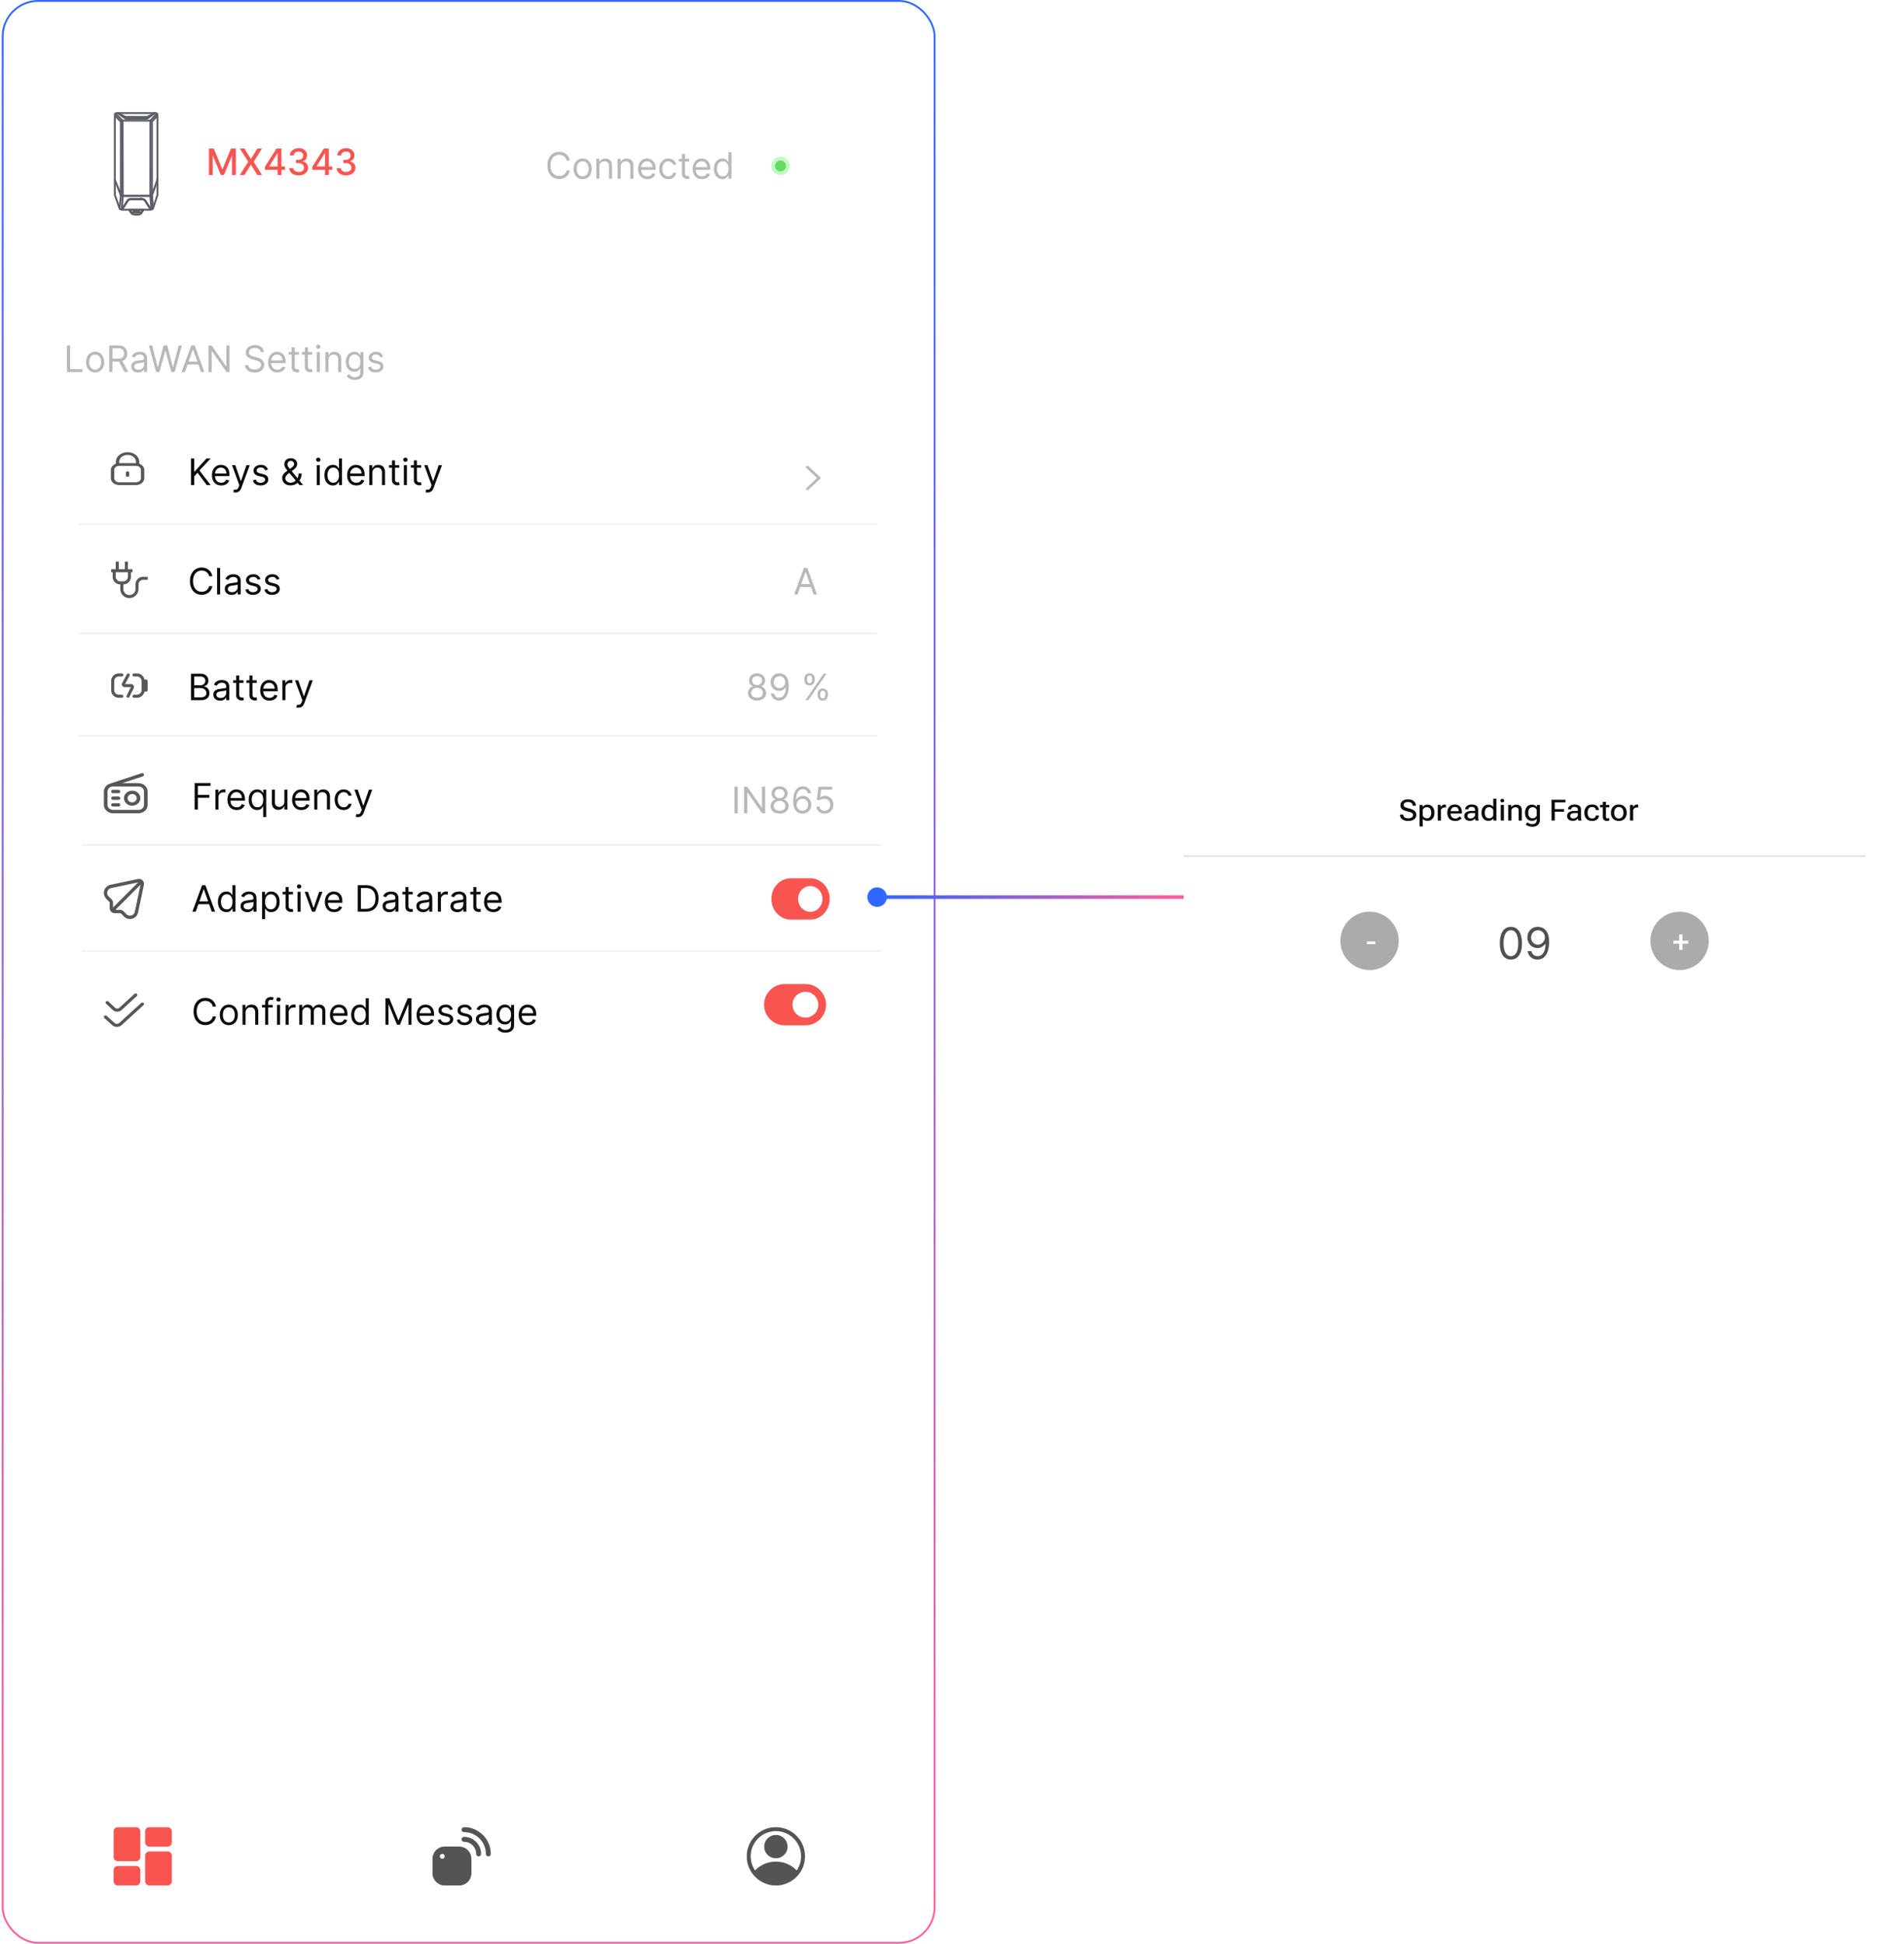 <svg xmlns="http://www.w3.org/2000/svg" width="522" height="533" fill="none" xmlns:v="https://vecta.io/nano"><style><![CDATA[.B{fill:#fff}.C{stroke-width:.5}.D{fill:#575757}.E{fill:#f85550}.F{fill:#b8b8b8}.G{stroke:#f2f2f2}.H{fill:#0c0c0c}.I{color-interpolation-filters:sRGB}]]></style><rect x=".728" y=".25" width="255.5" height="532.5" rx="9.75" stroke="url(#C)" class="B C"/><g fill-rule="evenodd"><path d="M38.479 502.23v6.949a1.18 1.18 0 0 1-1.184 1.184H32.34c-.625 0-1.184-.504-1.184-1.091v-7.136c0-.557.533-1.09 1.091-1.09h5.141a1.11 1.11 0 0 1 .766.355c.179.213.324.453.324.829h0zm8.631 6.543v7.136c0 .558-.533 1.091-1.091 1.091h-5.141c-.563 0-1.09-.539-1.09-1.185v-6.948a1.18 1.18 0 0 1 1.184-1.184h4.954c.644 0 1.184.516 1.184 1.09h0zm-8.631 4.082v2.961a1.17 1.17 0 0 1-.093.468c-.171.379-.538.716-.998.716h-5.141c-.558 0-1.091-.533-1.091-1.091v-3.147c0-.59.558-1.09 1.184-1.09h4.954a1.18 1.18 0 0 1 1.184 1.184v-.001zm8.631-10.719v3.148c0 .563-.538 1.09-1.184 1.09h-4.955a1.18 1.18 0 0 1-1.184-1.184v-2.96c0-.347.144-.623.306-.816a1.18 1.18 0 0 1 .784-.368h5.141c.558 0 1.09.533 1.09 1.09h0z" class="E"/><path d="M120.581 509.023c0-.315.256-.655.685-.655.824 0 .824 1.309 0 1.309-.219 0-.355-.067-.476-.178-.093-.086-.209-.312-.209-.476zm-1.994.467v4.332c0 1.643 1.539 3.178 3.178 3.178h4.331c.488 0 .96-.185 1.299-.353.286-.142.771-.477.95-.702l.351-.459c.372-.572.548-1.21.548-1.976v-3.646c0-1.146-.412-1.955-.99-2.532s-1.38-.989-2.532-.989h-3.646c-1.126 0-1.656.296-2.417.885-.533.413-1.073 1.517-1.073 2.262h.001zm7.977-7.821c0 1.072 1.063.479 2.653 1.055 2.202.799 3.757 2.748 3.956 5.112.042.505-.05 1.187.745 1.187.322 0 .623-.301.623-.623 0-1.183-.236-2.258-.685-3.148l-.301-.571c-1.106-2.034-3.677-3.635-6.025-3.635h-.343c-.322 0-.623.3-.623.623zm0 2.648c0 .391.21.659.536.71.411.065.466-.012 1.016.138.432.118.794.312 1.142.572.079.06.082.064.149.131.074.073.104.081.171.141s.062.082.126.154c.433.489.742 1.113.812 1.774.042.394-.051 1.086.753 1.086.343 0 .624-.308.624-.717 0-1.228-.474-2.234-1.223-3.077-.064-.072-.068-.101-.14-.173s-.087-.067-.155-.124c-.191-.161-.183-.188-.477-.396-.718-.509-1.688-.842-2.68-.842-.333 0-.654.286-.654.624v-.001zm79.24 4.706c0-.918.244-2.03.609-2.814.388-.833.8-1.437 1.41-2.047l.43-.401a6.78 6.78 0 0 1 2.869-1.453c.962-.235 2.124-.267 3.085-.026.924.231 1.644.511 2.413 1.044 2.809 1.946 3.827 5.663 2.291 8.733l-.324.606c-.054.088-.093.114-.119.214-.084-.023-.454-.375-.54-.457-.434-.414-1.269-.924-1.809-1.184-1.633-.784-3.524-.955-5.33-.52-.718.172-1.502.496-2.121.87l-.311.187a9.58 9.58 0 0 0-1.116.879c-.087.088-.145.19-.274.225-.025-.094-.158-.278-.219-.38-.082-.139-.144-.281-.213-.418-.294-.588-.509-1.23-.622-1.904-.057-.339-.109-.782-.109-1.154h0zm-1.064-.332c0 1.138.055 2.01.475 3.081l.128.338c.207.508.549 1.093.859 1.533l.407.524c.682.783 1.424 1.418 2.353 1.902l.149.083c.91.455 2.166.848 3.241.848h.665c1.438 0 2.666-.505 3.734-1.085a6.07 6.07 0 0 0 .586-.377c.692-.489 1.195-1.009 1.725-1.667l.208-.29c1.276-1.729 1.742-4.299 1.205-6.433-.142-.565-.288-.942-.492-1.435-.394-.948-1.119-1.82-1.823-2.532-.101-.102-.166-.138-.266-.232-.427-.408-1.245-.883-1.775-1.15-.734-.37-2.048-.753-3.136-.753-.963 0-1.285.001-2.254.239-1.569.385-3.072 1.347-4.104 2.576l-.422.541-.38.584c-.619 1.02-1.083 2.534-1.083 3.704v.001zm4.786-2.46c0 .596.044.98.299 1.496.141.287.398.678.624.905l.402.33c.166.122.285.185.481.283.83.415 1.922.419 2.748.011 1.042-.513 1.828-1.543 1.828-2.759 0-.832-.207-1.591-.74-2.185a3.01 3.01 0 0 0-1.065-.829c-.83-.415-1.922-.419-2.749-.011-.287.141-.678.397-.905.624-.064.064-.091.12-.166.199s-.114.134-.178.221c-.319.443-.579 1.102-.579 1.715h0z" fill="#545454"/></g><g filter="url(#A)" class="B"><rect x="16.478" y="17" width="216" height="52" rx="10"/></g><g stroke="#5a5c66" stroke-miterlimit="22.926" class="C"><path d="M31.988 31h10.664a.51.51 0 0 1 .51.51v21.964l-1.219 3.725c-.068.138-.215.206-.421.221l-.18.095-3.869.017-4.04-.015c-.051-.027-.042-.048-.099-.053-.341-.029-.491-.133-.537-.274l-1.32-3.755v-4.184V31.51a.51.51 0 0 1 .51-.51h0z"/><path d="M32.292 31l2.076 1.048 5.977.005L42.421 31l-1.75 1.325s-.272.261-.644.236h-5.187s-.432.079-.823-.293L32.292 31z" stroke-linejoin="round"/><path d="M33.609 33.078l7.604.002 1.763-1.963m-9.833 2.314c0-.065-1.665-1.75-1.665-1.75m2.157 1.424l-1.98-1.98m10.004 2.306c0-.065 1.503-1.75 1.503-1.75"/><path d="M33.14 53.474V33.513s-.081-.435.511-.435m8.003 20.396V33.513s.082-.435-.511-.435"/><path d="M31.478 49.309l1.662 4.08s.011.19.614.242 7.357 0 7.357 0 .481.005.592-.294l1.432-4.048v.152l-1.391 3.938s-.041.327-.467.352-7.363.026-7.363.026-.776.076-.852-.378l-1.585-4.031m1.891 8.123l1.573-2.466c.046-.086.134-.177.208-.236.202-.16.45-.228.707-.232h2.986c.109-.008.247.011.351.037a1.18 1.18 0 0 1 .648.411l.004.005 1.594 2.475m-2.424.545h-.025m-3.218-.003h-.037"/><path d="M33.475 57.517l1.566-2.455s.206-.402.815-.41h2.991s.543-.046.905.405l1.583 2.458m-2.235.379h-.005m-3.439-.003h-.014m-2.502-4.417l-.356 3.677m.884-3.389l-.28 3.722m8.266-4.058l.332 3.639m-.767-3.331l.291 3.693m-7.901-24.349l.055 20.68m7.57-20.656l-.015 20.632"/><path d="M35.873 57.523h-.303v.208a.71.71 0 0 0 .281.368c.071.444.37.758 1.52.778 1.135.02 1.441-.31 1.517-.756.221-.156.303-.365.33-.598h-.349-2.997z"/><path d="M36.671 57.529v.799"/><use href="#L"/><use href="#L" x="0.209"/><use href="#L" x="0.419"/><use href="#L" x="0.628"/><use href="#L" x="0.837"/><use href="#L" x="1.046"/><use href="#L" x="1.255"/><path d="M39.236 57.524c-.07.479-.41.844-1.865.824s-1.793-.356-1.864-.823"/></g><path d="M156.211 44h-.881c-.052-.253-.143-.476-.273-.668a1.82 1.82 0 0 0-.469-.483c-.182-.133-.385-.232-.607-.298a2.43 2.43 0 0 0-.696-.099 2.22 2.22 0 0 0-1.197.334c-.355.223-.638.55-.849.984s-.312.965-.312 1.594.104 1.161.312 1.595.494.761.849.984a2.22 2.22 0 0 0 1.197.334 2.43 2.43 0 0 0 .696-.099 2.04 2.04 0 0 0 .607-.295 1.87 1.87 0 0 0 .469-.486c.13-.194.221-.417.273-.668h.881a2.93 2.93 0 0 1-.362.998c-.175.294-.393.543-.654.749s-.552.359-.877.465-.666.16-1.033.16c-.62 0-1.172-.152-1.655-.455s-.863-.734-1.14-1.293-.415-1.222-.415-1.989.138-1.43.415-1.989.657-.99 1.14-1.293 1.035-.455 1.655-.455c.367 0 .711.053 1.033.16a2.81 2.81 0 0 1 .877.469 2.67 2.67 0 0 1 .654.746c.175.291.296.624.362.998zm3.525 5.114c-.492 0-.924-.117-1.296-.352s-.658-.562-.866-.984-.309-.914-.309-1.477.103-1.064.309-1.488.497-.753.866-.987.804-.352 1.296-.352.924.117 1.293.352.66.563.866.987.313.92.313 1.488-.104 1.056-.313 1.477-.494.749-.866.984-.8.352-1.293.352zm0-.753c.374 0 .682-.096.924-.288a1.7 1.7 0 0 0 .536-.756c.116-.312.174-.651.174-1.016s-.058-.704-.174-1.019a1.72 1.72 0 0 0-.536-.763c-.242-.194-.55-.291-.924-.291s-.681.097-.923.291a1.72 1.72 0 0 0-.536.763c-.116.315-.174.655-.174 1.019s.058.703.174 1.016a1.7 1.7 0 0 0 .536.756c.242.192.549.288.923.288zm4.589-2.642V49h-.838v-5.455h.81v.852h.071a1.56 1.56 0 0 1 .582-.668c.261-.17.597-.256 1.009-.256.369 0 .692.076.969.227s.493.376.647.682.23.687.23 1.151V49h-.838v-3.409c0-.428-.111-.762-.333-1.001s-.528-.362-.917-.362c-.267 0-.506.058-.717.174a1.25 1.25 0 0 0-.494.508c-.12.222-.181.492-.181.81zm5.85 0V49h-.838v-5.455h.81v.852h.071c.127-.277.322-.499.582-.668s.597-.256 1.008-.256c.37 0 .693.076.97.227a1.53 1.53 0 0 1 .646.682c.154.303.231.687.231 1.151V49h-.838v-3.409c0-.428-.111-.762-.334-1.001s-.528-.362-.916-.362c-.268 0-.507.058-.717.174s-.373.285-.494.508-.181.492-.181.81zm7.298 3.395c-.525 0-.979-.116-1.36-.348a2.34 2.34 0 0 1-.877-.98c-.203-.421-.305-.911-.305-1.47s.102-1.051.305-1.477a2.41 2.41 0 0 1 .86-1.001c.369-.241.8-.362 1.292-.362a2.59 2.59 0 0 1 .842.142c.277.095.529.249.756.462s.409.49.544.838.202.776.202 1.285v.355h-4.205v-.724h3.353a1.79 1.79 0 0 0-.185-.824 1.4 1.4 0 0 0-.518-.572c-.223-.14-.486-.209-.789-.209-.334 0-.622.083-.866.249a1.63 1.63 0 0 0-.558.639 1.88 1.88 0 0 0-.195.845v.483c0 .412.071.761.213 1.048a1.53 1.53 0 0 0 .6.65 1.76 1.76 0 0 0 .891.22c.221 0 .419-.031.597-.092s.335-.159.465-.284.231-.287.302-.476l.81.227c-.086.275-.229.516-.43.724s-.45.367-.746.483-.628.17-.998.17zm5.75 0c-.512 0-.952-.121-1.321-.362s-.654-.574-.853-.998-.298-.908-.298-1.453c0-.554.102-1.043.306-1.467s.492-.759.859-.998.8-.362 1.292-.362c.384 0 .73.071 1.037.213a1.99 1.99 0 0 1 .757.597c.196.256.318.554.366.895h-.838c-.064-.249-.206-.469-.427-.66s-.511-.291-.88-.291c-.327 0-.613.085-.86.256a1.66 1.66 0 0 0-.571.714c-.135.305-.203.664-.203 1.076 0 .421.066.788.199 1.101s.324.555.568.728a1.47 1.47 0 0 0 .867.259c.218 0 .415-.038.593-.114a1.23 1.23 0 0 0 .451-.327c.123-.142.21-.312.263-.511h.838a1.95 1.95 0 0 1-.352.87 1.97 1.97 0 0 1-.735.611c-.303.149-.656.224-1.058.224zm5.742-5.568v.71h-2.827v-.71h2.827zm-2.003-1.307h.838v5.199c0 .237.034.414.103.533s.161.194.27.234a1.08 1.08 0 0 0 .352.057 1.49 1.49 0 0 0 .227-.014l.142-.028.17.753a1.67 1.67 0 0 1-.238.064 1.74 1.74 0 0 1-.387.035 1.69 1.69 0 0 1-.696-.153 1.38 1.38 0 0 1-.561-.465c-.147-.208-.22-.471-.22-.788v-5.426zm5.492 6.875c-.526 0-.979-.116-1.36-.348s-.671-.561-.877-.98-.306-.911-.306-1.47.102-1.051.306-1.477.492-.762.859-1.001.8-.362 1.293-.362c.284 0 .564.047.841.142s.529.249.757.462.408.49.543.838.202.776.202 1.285v.355h-4.204v-.724h3.352c0-.308-.061-.582-.185-.824s-.293-.432-.518-.572-.485-.209-.788-.209c-.334 0-.623.083-.867.249s-.427.376-.557.639-.196.544-.196.845v.483c0 .412.071.761.213 1.048a1.54 1.54 0 0 0 .601.65c.255.147.552.22.891.22a1.81 1.81 0 0 0 .596-.092 1.29 1.29 0 0 0 .466-.284c.13-.128.23-.287.302-.476l.809.227c-.085.275-.228.516-.43.724s-.449.367-.745.483-.629.17-.998.17zm5.593 0c-.455 0-.856-.115-1.204-.344a2.33 2.33 0 0 1-.817-.98c-.196-.424-.294-.924-.294-1.502s.098-1.07.294-1.491.47-.747.821-.977.755-.344 1.214-.344c.355 0 .636.059.842.178s.367.249.476.398l.259.362h.071v-2.685h.838V49h-.81v-.838h-.099a5.42 5.42 0 0 1-.263.377 1.57 1.57 0 0 1-.486.401c-.211.116-.492.174-.842.174zm.114-.753c.336 0 .62-.088.852-.263s.408-.423.529-.735.181-.678.181-1.09-.059-.764-.178-1.069-.293-.547-.525-.717-.519-.259-.859-.259c-.356 0-.651.091-.888.273a1.63 1.63 0 0 0-.529.735c-.116.308-.174.653-.174 1.037s.059.741.177 1.058.298.566.533.753.53.277.881.277z" class="F"/><path d="M57.277 40.727h1.332l2.315 5.653h.085l2.315-5.653h1.332V48h-1.044v-5.263h-.067L61.4 47.989h-.867l-2.145-5.256h-.067V48h-1.044v-7.273zm9.738 0l1.74 2.844h.057l1.74-2.844h1.271l-2.266 3.636L71.838 48h-1.278l-1.747-2.805h-.057L67.008 48H65.73l2.319-3.636-2.305-3.636h1.271zm5.645 5.852v-.888l3.143-4.965h.7v1.307h-.444l-2.248 3.558v.057h4.308v.93H72.66zM76.108 48v-1.69l.007-.405v-5.178h1.04V48h-1.048zm5.779.099c-.488 0-.923-.084-1.307-.252s-.683-.401-.906-.7-.338-.649-.355-1.044h1.115a.96.96 0 0 0 .217.561c.133.156.305.277.519.362s.45.128.71.128a1.83 1.83 0 0 0 .76-.149c.223-.099.397-.238.522-.415a1.06 1.06 0 0 0 .188-.621c0-.244-.063-.458-.188-.643s-.304-.334-.543-.44-.523-.16-.859-.16h-.614v-.895h.614c.27 0 .507-.049.71-.146s.367-.232.483-.405.174-.38.174-.614c0-.225-.051-.42-.153-.586s-.241-.3-.426-.394-.398-.142-.646-.142a1.68 1.68 0 0 0-.664.131c-.204.085-.369.208-.497.369a.95.95 0 0 0-.206.572h-1.062c.012-.393.128-.739.348-1.037a2.25 2.25 0 0 1 .881-.7c.365-.168.769-.252 1.215-.252.466 0 .869.091 1.207.273a1.99 1.99 0 0 1 .788.721 1.81 1.81 0 0 1 .277.987 1.58 1.58 0 0 1-.341 1.037c-.227.284-.53.475-.909.572v.057c.483.073.857.265 1.122.575s.4.695.398 1.154c.002.4-.109.759-.334 1.076s-.527.567-.913.749-.827.27-1.325.27zm3.761-1.52v-.888l3.143-4.965h.7v1.307h-.444l-2.248 3.558v.057h4.307v.93h-5.458zM89.096 48v-1.69l.007-.405v-5.178h1.04V48h-1.048zm5.779.099c-.488 0-.923-.084-1.307-.252s-.683-.401-.906-.7-.338-.649-.355-1.044h1.115a.96.96 0 0 0 .217.561c.133.156.305.277.518.362s.45.128.71.128a1.83 1.83 0 0 0 .76-.149 1.24 1.24 0 0 0 .522-.415 1.06 1.06 0 0 0 .188-.621c0-.244-.063-.458-.188-.643s-.304-.334-.543-.44-.523-.16-.859-.16h-.614v-.895h.614c.27 0 .507-.049.71-.146s.367-.232.483-.405.174-.38.174-.614c0-.225-.051-.42-.153-.586s-.242-.3-.426-.394-.398-.142-.646-.142a1.68 1.68 0 0 0-.664.131c-.204.085-.369.208-.497.369a.95.95 0 0 0-.206.572h-1.062c.012-.393.128-.739.348-1.037a2.25 2.25 0 0 1 .881-.7c.365-.168.769-.252 1.215-.252.466 0 .869.091 1.207.273a1.99 1.99 0 0 1 .788.721 1.81 1.81 0 0 1 .277.987c.002.407-.111.753-.341 1.037s-.53.475-.909.572v.057c.483.073.857.265 1.122.575s.4.695.398 1.154c.002.4-.109.759-.334 1.076s-.527.567-.913.749-.828.27-1.325.27z" class="E"/><circle cx="213.978" cy="45.5" r="1.5" fill="#72cf70"/><path d="M216.478 45.5a2.5 2.5 0 1 1-5 0 2.5 2.5 0 1 1 5 0z" fill="#53ee50" fill-opacity=".35"/><path d="M18.359 102v-7.273h.881v6.492h3.381V102H18.36zm7.727.114c-.492 0-.924-.118-1.296-.352s-.658-.562-.866-.984-.309-.913-.309-1.477.103-1.064.309-1.488.497-.753.866-.987.804-.352 1.296-.352.923.117 1.293.352a2.35 2.35 0 0 1 .867.987c.208.424.313.92.313 1.488s-.104 1.056-.312 1.477a2.35 2.35 0 0 1-.867.984c-.369.234-.8.352-1.293.352zm0-.753c.374 0 .682-.096.923-.288s.42-.444.536-.756a2.9 2.9 0 0 0 .174-1.016c0-.365-.058-.704-.174-1.019s-.295-.569-.536-.763-.549-.291-.923-.291-.682.097-.923.291-.42.449-.536.763-.174.655-.174 1.019a2.9 2.9 0 0 0 .174 1.016c.116.312.295.564.536.756s.549.288.923.288zm3.865.639v-7.273h2.457c.568 0 1.035.097 1.399.291s.634.456.81.792.263.718.263 1.147-.088.808-.263 1.14-.444.592-.806.781-.825.28-1.389.28h-1.989v-.795h1.96c.388 0 .701-.057.938-.17s.412-.275.518-.483a1.62 1.62 0 0 0 .163-.753c0-.291-.054-.546-.163-.764a1.11 1.11 0 0 0-.522-.504c-.239-.118-.555-.181-.948-.181h-1.548V102h-.881zm3.423-3.267l1.79 3.267h-1.023l-1.761-3.267h.994zm4.465 3.395a2.22 2.22 0 0 1-.941-.195c-.282-.133-.505-.324-.671-.572s-.249-.554-.249-.909c0-.313.062-.566.185-.76a1.33 1.33 0 0 1 .494-.462c.206-.112.433-.194.682-.249l.756-.135.806-.096c.208-.024.36-.063.454-.117s.146-.149.146-.284v-.028c0-.35-.096-.623-.288-.817s-.477-.291-.863-.291c-.4 0-.714.088-.941.263s-.387.362-.479.561l-.796-.284c.142-.331.332-.589.568-.774a2.13 2.13 0 0 1 .781-.391 3.24 3.24 0 0 1 .838-.114 3.3 3.3 0 0 1 .604.064 1.93 1.93 0 0 1 .664.252c.215.128.394.321.536.579s.213.604.213 1.037V102H39.5v-.739h-.043a1.46 1.46 0 0 1-.284.38 1.65 1.65 0 0 1-.529.345c-.22.095-.489.142-.806.142zm.128-.753c.331 0 .611-.065.838-.195s.402-.299.518-.505.178-.422.178-.649v-.767c-.035.043-.114.082-.234.117a3.95 3.95 0 0 1-.412.089l-.451.064-.352.043c-.218.028-.421.075-.611.139s-.338.155-.455.281-.17.291-.17.504a.75.75 0 0 0 .323.661c.218.147.494.22.827.22zm4.829.625l-1.989-7.273h.895l1.52 5.924h.071l1.548-5.924h.994l1.548 5.924h.071l1.52-5.924h.895L47.88 102h-.909l-1.605-5.796h-.057L43.704 102h-.909zm7.903 0h-.923l2.67-7.273h.909l2.67 7.273h-.923l-2.173-6.122h-.057L50.698 102zm.341-2.841h3.722v.781H51.04v-.781zm11.886-4.432V102h-.852l-3.963-5.71h-.071V102h-.881v-7.273h.852l3.977 5.725h.071v-5.725h.866zm8.552 1.818c-.043-.36-.215-.639-.519-.838s-.675-.298-1.115-.298a2.12 2.12 0 0 0-.845.156 1.35 1.35 0 0 0-.561.43 1.03 1.03 0 0 0-.199.621c0 .194.046.361.138.501a1.23 1.23 0 0 0 .362.344 2.59 2.59 0 0 0 .462.224l.444.138.739.199a6.44 6.44 0 0 1 .632.206c.232.088.458.207.671.359s.393.341.533.575.209.522.209.863c0 .393-.103.748-.309 1.065s-.502.569-.895.756-.865.281-1.424.281c-.521 0-.972-.084-1.353-.252a2.16 2.16 0 0 1-.895-.703c-.215-.301-.337-.65-.366-1.048h.909c.024.275.116.502.277.682a1.51 1.51 0 0 0 .618.398 2.51 2.51 0 0 0 .81.127c.336 0 .638-.054.906-.163s.479-.265.636-.462a1.09 1.09 0 0 0 .234-.696c0-.241-.067-.438-.202-.589s-.312-.275-.533-.369-.458-.178-.714-.249l-.895-.256c-.568-.163-1.018-.397-1.349-.7s-.497-.7-.497-1.19c0-.407.11-.762.33-1.065s.521-.542.895-.71.797-.256 1.261-.256.885.084 1.25.252.653.393.867.682a1.7 1.7 0 0 1 .341.984h-.852zm4.573 5.569c-.526 0-.979-.116-1.36-.348a2.34 2.34 0 0 1-.877-.98c-.204-.422-.305-.912-.305-1.471s.102-1.051.305-1.477a2.41 2.41 0 0 1 .859-1.001c.369-.241.8-.362 1.293-.362a2.58 2.58 0 0 1 .842.142c.277.095.529.249.756.462a2.21 2.21 0 0 1 .543.838c.135.348.202.776.202 1.285v.355h-4.204v-.724h3.352c0-.308-.061-.582-.185-.824a1.39 1.39 0 0 0-.518-.572 1.45 1.45 0 0 0-.788-.21c-.334 0-.623.083-.867.249a1.64 1.64 0 0 0-.558.639c-.131.263-.195.544-.195.845v.483c0 .412.071.761.213 1.048s.345.5.6.65.553.22.891.22a1.8 1.8 0 0 0 .597-.093c.18-.063.335-.158.465-.284s.231-.286.302-.475l.81.227c-.085.274-.228.516-.43.724s-.45.367-.746.483-.629.171-.998.171zm5.906-5.568v.71H79.13v-.71h2.827zm-2.003-1.307h.838v5.199c0 .236.034.414.103.532a.54.54 0 0 0 .27.235c.111.037.228.056.352.056a1.42 1.42 0 0 0 .227-.014l.142-.028.17.753a1.86 1.86 0 0 1-.238.064 1.8 1.8 0 0 1-.387.035 1.68 1.68 0 0 1-.696-.153 1.37 1.37 0 0 1-.561-.465c-.149-.208-.22-.471-.22-.788v-5.426zm5.636 1.307v.71h-2.827v-.71h2.827zm-2.003-1.307h.838v5.199c0 .236.034.414.103.532a.54.54 0 0 0 .27.235c.111.037.228.056.352.056a1.42 1.42 0 0 0 .227-.014l.142-.028.17.753a1.86 1.86 0 0 1-.238.064 1.8 1.8 0 0 1-.387.035 1.68 1.68 0 0 1-.696-.153 1.37 1.37 0 0 1-.561-.465c-.149-.208-.22-.471-.22-.788v-5.426zM86.849 102v-5.454h.838V102h-.838zm.426-6.364a.6.6 0 0 1-.423-.167c-.119-.111-.174-.245-.174-.401s.058-.29.174-.401.259-.167.423-.167.303.056.419.167a.53.53 0 0 1 .178.401.53.53 0 0 1-.178.401c-.116.111-.256.167-.419.167zm2.785 3.082V102h-.838v-5.454h.81v.852h.071a1.56 1.56 0 0 1 .582-.668c.26-.17.597-.256 1.008-.256.369 0 .692.076.969.227a1.53 1.53 0 0 1 .646.682c.154.303.231.687.231 1.151V102h-.838v-3.409c0-.428-.111-.762-.334-1.001s-.528-.362-.916-.362a1.46 1.46 0 0 0-.717.174c-.21.116-.373.285-.494.508s-.181.492-.181.81zm7.213 5.44c-.405 0-.753-.052-1.044-.156s-.534-.237-.728-.405-.344-.343-.458-.533l.668-.468.288.341c.116.13.275.242.476.337s.47.145.799.145c.44 0 .804-.106 1.09-.319s.43-.547.43-1.002v-1.108h-.071a4.42 4.42 0 0 1-.263.37 1.5 1.5 0 0 1-.483.387c-.208.111-.49.167-.845.167a2.27 2.27 0 0 1-1.186-.313c-.348-.208-.624-.511-.827-.909s-.302-.88-.302-1.449c0-.559.098-1.045.295-1.459s.47-.739.82-.966.755-.344 1.215-.344c.355 0 .637.059.845.178s.372.249.483.398l.263.362h.085v-.866h.81v5.611c0 .469-.106.85-.32 1.144s-.495.512-.852.65a3.23 3.23 0 0 1-1.186.209zm-.028-2.997c.336 0 .62-.077.852-.231s.408-.375.529-.664.181-.634.181-1.037c0-.393-.059-.74-.178-1.04a1.56 1.56 0 0 0-.526-.707c-.232-.171-.518-.256-.859-.256-.355 0-.651.09-.888.27a1.62 1.62 0 0 0-.529.724 2.8 2.8 0 0 0-.174 1.008c0 .379.059.714.178 1.005a1.54 1.54 0 0 0 .533.682c.237.163.53.245.881.245zm7.784-3.395l-.753.213a1.4 1.4 0 0 0-.21-.366c-.09-.121-.213-.22-.369-.298s-.356-.117-.6-.117c-.334 0-.612.077-.835.231s-.33.344-.33.579a.6.6 0 0 0 .227.494c.151.121.389.221.711.302l.809.199c.488.118.851.3 1.09.543s.359.553.359.934c0 .313-.09.592-.27.838s-.426.441-.746.583-.691.213-1.115.213c-.556 0-1.016-.121-1.381-.363s-.595-.594-.692-1.058l.795-.199c.076.294.219.514.43.661s.491.22.834.22c.391 0 .701-.083.931-.249s.348-.369.348-.603c0-.19-.067-.348-.199-.476s-.336-.227-.611-.291l-.909-.213c-.5-.118-.867-.302-1.101-.55s-.348-.565-.348-.941c0-.308.086-.58.259-.817s.413-.423.714-.558.646-.202 1.03-.202c.54 0 .963.118 1.271.355a1.92 1.92 0 0 1 .661.938zm102.531 94.333c-.487 0-.918-.086-1.292-.259a2.08 2.08 0 0 1-.87-.721 1.8 1.8 0 0 1-.309-1.051c-.003-.308.058-.592.181-.852a1.85 1.85 0 0 1 .504-.657 1.54 1.54 0 0 1 .721-.337v-.043c-.348-.09-.625-.285-.831-.586s-.308-.647-.305-1.033c-.003-.37.091-.7.28-.991s.45-.521.781-.689.714-.252 1.14-.252.798.084 1.13.252a1.97 1.97 0 0 1 .781.689 1.8 1.8 0 0 1 .291.991 1.8 1.8 0 0 1-.316 1.033 1.4 1.4 0 0 1-.82.586v.043a1.49 1.49 0 0 1 .71.337 1.9 1.9 0 0 1 .504.657c.126.26.19.544.192.852a1.83 1.83 0 0 1-.32 1.051c-.208.306-.498.546-.87.721s-.796.259-1.282.259zm0-.781c.329 0 .614-.053.853-.16a1.27 1.27 0 0 0 .554-.451 1.22 1.22 0 0 0 .199-.681 1.31 1.31 0 0 0-.214-.728c-.139-.211-.33-.377-.571-.498a1.8 1.8 0 0 0-.821-.181 1.86 1.86 0 0 0-.831.181c-.241.121-.432.287-.571.498s-.205.453-.203.728a1.19 1.19 0 0 0 .189.681c.13.195.316.345.557.451s.528.16.859.16zm0-3.452c.261 0 .492-.052.693-.156a1.19 1.19 0 0 0 .479-.437 1.25 1.25 0 0 0 .178-.657 1.22 1.22 0 0 0-.174-.642c-.114-.185-.271-.327-.472-.426a1.54 1.54 0 0 0-.704-.153 1.57 1.57 0 0 0-.713.153 1.1 1.1 0 0 0-.473.426 1.19 1.19 0 0 0-.163.642c-.002.251.053.47.167.657a1.19 1.19 0 0 0 .479.437c.204.104.438.156.703.156zm6.148-3.238a2.6 2.6 0 0 1 .895.17c.299.112.571.296.817.554s.444.605.593 1.048.224.998.224 1.665c0 .647-.062 1.221-.185 1.723s-.296.921-.525 1.264-.505.604-.831.781-.692.266-1.101.266-.771-.08-1.091-.241a2.14 2.14 0 0 1-.781-.678c-.201-.292-.33-.629-.387-1.012h.867a1.61 1.61 0 0 0 .465.827c.234.215.543.323.927.323.561 0 1.003-.245 1.328-.735s.49-1.182.49-2.077h-.057c-.133.199-.29.37-.472.515a2.1 2.1 0 0 1-.607.333c-.223.079-.46.118-.711.118a2.21 2.21 0 0 1-1.147-.309 2.36 2.36 0 0 1-.831-.856c-.206-.365-.309-.781-.309-1.25 0-.445.1-.852.299-1.222a2.31 2.31 0 0 1 .845-.888c.362-.221.793-.326 1.285-.319zm0 .781c-.298 0-.567.075-.806.224a1.6 1.6 0 0 0-.564.596 1.68 1.68 0 0 0-.206.828c0 .303.066.579.198.827s.319.443.551.59.501.216.799.216a1.5 1.5 0 0 0 .628-.131c.195-.09.364-.212.508-.366s.262-.332.345-.529a1.59 1.59 0 0 0 .124-.621 1.63 1.63 0 0 0-.206-.799c-.135-.249-.322-.45-.561-.604s-.507-.231-.81-.231zm10.445 5.227v-.383a1.63 1.63 0 0 1 .163-.728 1.32 1.32 0 0 1 .483-.533c.213-.135.472-.202.775-.202s.565.067.774.202a1.28 1.28 0 0 1 .472.533c.107.223.16.463.16.728v.383a1.64 1.64 0 0 1-.164.732 1.29 1.29 0 0 1-.475.533c-.209.132-.464.198-.767.198s-.567-.066-.778-.198a1.3 1.3 0 0 1-.48-.533 1.63 1.63 0 0 1-.163-.732zm.725-.383v.383c0 .221.052.418.156.593s.284.26.54.26c.248 0 .423-.087.525-.26a1.15 1.15 0 0 0 .156-.593v-.383c0-.22-.049-.417-.149-.59s-.277-.262-.532-.262c-.249 0-.428.087-.537.262s-.159.37-.159.59zm-4.347-3.779v-.383c0-.265.054-.508.163-.728a1.32 1.32 0 0 1 .483-.533c.213-.135.471-.202.774-.202s.566.067.775.202a1.28 1.28 0 0 1 .472.533c.107.223.16.463.16.728v.383a1.64 1.64 0 0 1-.164.732c-.106.22-.265.398-.476.533s-.464.199-.767.199-.567-.067-.777-.199-.371-.313-.48-.533a1.64 1.64 0 0 1-.163-.732zm.724-.383v.383c0 .221.052.418.157.593s.284.26.539.26c.249 0 .424-.087.526-.26a1.15 1.15 0 0 0 .156-.593v-.383c0-.22-.05-.417-.149-.59s-.277-.262-.533-.262c-.248 0-.427.087-.536.262s-.16.37-.16.59zm-.454 5.909l5-7.273h.809l-5 7.273h-.809zm-2.144-29h-.923l2.67-7.273h.909l2.671 7.273h-.924l-2.173-6.122h-.057L218.657 163zm.341-2.841h3.722v.781h-3.722v-.781zm-16.759 55.568V223h-.88v-7.273h.88zm7.533 0V223h-.852l-3.963-5.71h-.071V223h-.881v-7.273h.852l3.978 5.725h.071v-5.725h.866zm3.964 7.372c-.487 0-.918-.086-1.292-.259a2.08 2.08 0 0 1-.87-.721 1.8 1.8 0 0 1-.309-1.051c-.003-.308.058-.592.181-.852a1.85 1.85 0 0 1 .504-.657c.215-.178.456-.29.721-.337v-.043c-.348-.09-.625-.285-.831-.586s-.308-.647-.306-1.033a1.76 1.76 0 0 1 .281-.991c.189-.291.45-.521.781-.689s.714-.252 1.14-.252.798.084 1.129.252a1.98 1.98 0 0 1 .782.689c.191.291.289.621.291.991a1.8 1.8 0 0 1-.316 1.033c-.206.301-.48.496-.82.586v.043c.262.047.499.159.71.337a1.91 1.91 0 0 1 .504.657c.125.26.189.544.192.852-.003.393-.109.744-.32 1.051a2.12 2.12 0 0 1-.87.721c-.372.175-.796.259-1.282.259zm0-.781c.329 0 .613-.053.852-.16s.424-.256.554-.451.197-.421.199-.681a1.3 1.3 0 0 0-.213-.728c-.139-.211-.33-.377-.571-.498a1.81 1.81 0 0 0-.821-.181 1.86 1.86 0 0 0-.831.181c-.241.121-.432.287-.572.498s-.204.453-.202.728a1.19 1.19 0 0 0 .188.681c.13.195.316.345.558.451s.528.16.859.16zm0-3.452a1.49 1.49 0 0 0 .693-.156 1.19 1.19 0 0 0 .479-.437 1.25 1.25 0 0 0 .178-.657 1.22 1.22 0 0 0-.174-.642c-.114-.185-.271-.327-.473-.426s-.435-.153-.703-.153a1.59 1.59 0 0 0-.714.153 1.11 1.11 0 0 0-.472.426 1.18 1.18 0 0 0-.163.642c-.003.251.053.47.167.657a1.17 1.17 0 0 0 .479.437c.204.104.438.156.703.156zm6.248 4.233c-.299-.004-.597-.061-.895-.17s-.571-.292-.817-.55-.444-.612-.593-1.055-.224-1.004-.224-1.676c0-.644.06-1.215.181-1.712s.296-.92.526-1.261a2.39 2.39 0 0 1 .831-.781c.325-.178.695-.266 1.104-.266a2.34 2.34 0 0 1 1.087.245c.317.163.58.386.781.675a2.36 2.36 0 0 1 .391.997h-.867c-.08-.326-.237-.597-.469-.813s-.539-.323-.923-.323c-.563 0-1.007.245-1.332.735s-.484 1.178-.486 2.063h.057c.132-.201.29-.372.472-.515a2.12 2.12 0 0 1 1.318-.451c.416 0 .797.105 1.143.313a2.3 2.3 0 0 1 .831.856c.208.362.313.778.313 1.246a2.57 2.57 0 0 1-.302 1.236 2.3 2.3 0 0 1-.849.888c-.362.218-.788.324-1.278.319zm0-.781c.298 0 .565-.074.802-.224a1.63 1.63 0 0 0 .565-.6 1.7 1.7 0 0 0 .209-.838c0-.3-.067-.574-.202-.82a1.54 1.54 0 0 0-.551-.593c-.232-.147-.497-.22-.795-.22a1.48 1.48 0 0 0-.629.135c-.194.087-.364.208-.511.362a1.76 1.76 0 0 0-.341.529c-.083.197-.124.404-.124.621 0 .289.067.559.202.81a1.68 1.68 0 0 0 .561.607 1.47 1.47 0 0 0 .814.231zm6.098.781c-.417 0-.792-.082-1.126-.248s-.601-.393-.803-.682a1.86 1.86 0 0 1-.33-.987h.852c.034.329.183.601.448.817a1.49 1.49 0 0 0 .959.319c.298 0 .563-.07.795-.209a1.48 1.48 0 0 0 .551-.576c.135-.246.202-.524.202-.834 0-.317-.07-.6-.21-.849a1.57 1.57 0 0 0-.568-.593c-.242-.145-.517-.218-.827-.22a2.28 2.28 0 0 0-.685.103 1.9 1.9 0 0 0-.579.266l-.824-.099.44-3.58h3.779v.782h-3.04l-.256 2.144h.043c.149-.118.336-.216.561-.294a2.13 2.13 0 0 1 .703-.118c.445 0 .842.107 1.19.32a2.23 2.23 0 0 1 .823.867c.202.367.302.786.302 1.257 0 .464-.104.878-.312 1.243a2.29 2.29 0 0 1-.852.859c-.363.208-.775.312-1.236.312z" class="F"/><path d="M21.478 173.75h219m-219-30h219" class="C G"/><g class="H"><path d="M58.211 158h-.881c-.052-.253-.143-.476-.273-.668a1.86 1.86 0 0 0-.469-.483c-.185-.131-.385-.232-.607-.298s-.455-.099-.696-.099c-.44 0-.839.111-1.197.334s-.638.55-.849.983-.312.965-.312 1.595.104 1.161.313 1.594.494.761.849.984.756.334 1.197.334a2.43 2.43 0 0 0 .696-.1 2.01 2.01 0 0 0 .607-.295c.185-.132.341-.294.469-.486a1.89 1.89 0 0 0 .273-.668h.881c-.066.372-.187.705-.362.998a2.72 2.72 0 0 1-.653.749c-.261.204-.553.359-.877.466s-.666.159-1.033.159c-.62 0-1.172-.151-1.655-.454s-.863-.734-1.14-1.293-.416-1.221-.416-1.988.139-1.43.416-1.989.657-.99 1.14-1.293 1.035-.454 1.655-.454a3.25 3.25 0 0 1 1.033.16 2.86 2.86 0 0 1 .877.468c.26.206.478.453.653.746a2.91 2.91 0 0 1 .362.998zm2.148-2.273V163h-.838v-7.273h.838zm3.14 7.401a2.22 2.22 0 0 1-.941-.195c-.282-.133-.505-.324-.671-.572s-.249-.554-.249-.909c0-.313.062-.566.185-.76a1.3 1.3 0 0 1 .494-.462c.206-.111.433-.194.682-.248l.756-.135.806-.096c.208-.024.36-.063.455-.117s.146-.15.146-.285v-.028c0-.35-.096-.623-.288-.817s-.477-.291-.863-.291c-.4 0-.714.088-.941.263s-.387.362-.479.561l-.795-.284a1.9 1.9 0 0 1 .568-.774 2.13 2.13 0 0 1 .781-.391c.281-.073.563-.114.838-.114a3.39 3.39 0 0 1 .604.064 2 2 0 0 1 .664.252c.213.127.394.321.536.579s.213.604.213 1.037V163h-.838v-.739h-.043c-.057.119-.152.245-.284.38a1.64 1.64 0 0 1-.529.345c-.22.095-.489.142-.806.142zm.128-.753c.331 0 .611-.065.838-.195a1.35 1.35 0 0 0 .519-.505c.116-.206.178-.422.178-.649v-.767c-.036.042-.114.081-.234.117a3.41 3.41 0 0 1-.412.088l-.451.064-.352.043c-.218.028-.421.075-.611.139a1.05 1.05 0 0 0-.455.28c-.114.123-.17.291-.17.504a.75.75 0 0 0 .323.661c.218.147.494.22.827.22zm7.765-3.608l-.753.213a1.42 1.42 0 0 0-.21-.366c-.09-.12-.213-.22-.369-.298s-.356-.117-.6-.117c-.334 0-.612.077-.834.231s-.33.344-.33.579c0 .208.076.372.227.493s.388.221.71.302l.81.199c.488.118.851.299 1.09.543s.359.553.359.934c0 .313-.09.592-.27.838s-.426.441-.746.583-.691.213-1.115.213c-.556 0-1.017-.121-1.381-.363s-.595-.594-.692-1.058l.796-.199c.076.294.219.514.43.661s.491.22.835.22c.391 0 .701-.083.93-.249s.348-.369.348-.603a.63.63 0 0 0-.199-.476c-.133-.128-.336-.227-.611-.291l-.909-.213c-.499-.119-.867-.302-1.101-.551s-.348-.564-.348-.941a1.35 1.35 0 0 1 .259-.817 1.77 1.77 0 0 1 .714-.557c.303-.135.646-.203 1.03-.203.54 0 .963.119 1.271.356a1.91 1.91 0 0 1 .661.937zm5.225 0l-.753.213a1.42 1.42 0 0 0-.209-.366c-.09-.12-.213-.22-.369-.298s-.356-.117-.6-.117c-.334 0-.612.077-.835.231s-.33.344-.33.579c0 .208.076.372.227.493s.388.221.71.302l.81.199c.488.118.851.299 1.09.543s.359.553.359.934c0 .313-.09.592-.27.838s-.426.441-.746.583-.691.213-1.115.213c-.556 0-1.017-.121-1.381-.363s-.595-.594-.693-1.058l.796-.199c.076.294.219.514.43.661s.491.22.835.22c.391 0 .701-.083.93-.249s.348-.369.348-.603a.63.63 0 0 0-.199-.476c-.133-.128-.336-.227-.611-.291l-.909-.213c-.499-.119-.867-.302-1.101-.551s-.348-.564-.348-.941a1.35 1.35 0 0 1 .259-.817 1.77 1.77 0 0 1 .714-.557c.303-.135.646-.203 1.03-.203.54 0 .963.119 1.271.356a1.91 1.91 0 0 1 .66.937zM52.359 133v-7.273h.881v3.608h.085l3.267-3.608h1.15l-3.054 3.282L57.742 133h-1.065l-2.528-3.381-.909 1.023V133h-.881zm8.296.114c-.526 0-.979-.116-1.36-.348a2.34 2.34 0 0 1-.877-.98c-.204-.422-.305-.912-.305-1.471s.102-1.051.305-1.477a2.41 2.41 0 0 1 .859-1.001c.369-.242.8-.363 1.293-.363.284 0 .565.048.842.142a2.09 2.09 0 0 1 .756.462c.227.211.408.49.543.838s.202.777.202 1.286v.355h-4.205v-.725h3.352c0-.307-.062-.582-.185-.823a1.41 1.41 0 0 0-.518-.572 1.45 1.45 0 0 0-.788-.21c-.334 0-.623.083-.867.249a1.63 1.63 0 0 0-.557.639 1.88 1.88 0 0 0-.195.845v.483c0 .412.071.761.213 1.048a1.51 1.51 0 0 0 .6.65c.256.15.553.22.891.22a1.8 1.8 0 0 0 .597-.093c.18-.063.335-.158.465-.284s.231-.286.302-.475l.81.227c-.085.274-.228.516-.43.724s-.45.367-.746.483-.629.171-.998.171zm3.907 1.931c-.142 0-.269-.011-.38-.035a1 1 0 0 1-.231-.064l.213-.739a1.62 1.62 0 0 0 .54.057c.156-.014.295-.084.415-.209s.236-.323.337-.6l.156-.427-2.017-5.483h.909l1.506 4.347h.057l1.506-4.347h.909l-2.315 6.25a2.36 2.36 0 0 1-.387.7 1.48 1.48 0 0 1-.536.416 1.67 1.67 0 0 1-.682.134zm8.89-6.278l-.753.213a1.39 1.39 0 0 0-.21-.366 1.06 1.06 0 0 0-.369-.298c-.156-.078-.356-.117-.6-.117-.334 0-.612.077-.835.231s-.33.344-.33.579c0 .208.076.372.227.493s.388.221.71.302l.81.199c.488.118.851.299 1.09.543s.359.553.359.934c0 .313-.09.592-.27.838s-.426.441-.746.583-.691.213-1.115.213c-.556 0-1.017-.121-1.381-.363s-.595-.594-.692-1.058l.795-.199c.076.294.219.514.43.661s.491.22.834.22c.391 0 .701-.083.93-.249s.348-.369.348-.603a.63.63 0 0 0-.199-.476c-.133-.128-.336-.227-.611-.291l-.909-.213c-.5-.119-.867-.302-1.101-.551s-.348-.564-.348-.941a1.35 1.35 0 0 1 .259-.817 1.77 1.77 0 0 1 .714-.557c.303-.135.646-.203 1.03-.203.54 0 .964.119 1.271.356a1.91 1.91 0 0 1 .661.937zm6.233 4.332c-.478 0-.89-.087-1.236-.262s-.612-.416-.799-.721-.281-.655-.281-1.048c0-.303.064-.572.192-.806s.309-.456.536-.657a8.13 8.13 0 0 1 .792-.611l1.051-.781a2.09 2.09 0 0 0 .494-.433c.123-.154.188-.355.188-.604 0-.185-.082-.363-.245-.536a.83.83 0 0 0-.636-.259.86.86 0 0 0-.49.142 1 1 0 0 0-.33.355c-.078.142-.117.289-.117.44a1.11 1.11 0 0 0 .138.519 3.83 3.83 0 0 0 .359.532l.455.554L83.095 133h-1.008l-2.756-3.324-.696-.838a3.99 3.99 0 0 1-.497-.742c-.123-.244-.185-.508-.185-.792 0-.327.072-.613.217-.859a1.51 1.51 0 0 1 .614-.579c.263-.137.575-.21.93-.21.365 0 .678.071.941.213s.465.326.607.558.213.479.213.749a1.58 1.58 0 0 1-.259.906 2.96 2.96 0 0 1-.707.713l-1.449 1.08c-.327.241-.548.476-.664.703s-.174.391-.174.49a1.21 1.21 0 0 0 .178.636c.119.197.285.355.501.476a1.53 1.53 0 0 0 .756.181 1.95 1.95 0 0 0 .802-.174 2.26 2.26 0 0 0 .707-.512c.213-.222.381-.49.504-.802a2.81 2.81 0 0 0 .188-1.055h.81c0 .483-.056.877-.167 1.183s-.237.544-.376.717l-.337.387-.078.107-.078.106a2.16 2.16 0 0 1-.888.59 3.12 3.12 0 0 1-1.058.191zm7.149-.099v-5.455h.838V133h-.838zm.426-6.364a.59.59 0 0 1-.423-.167c-.116-.111-.174-.245-.174-.401s.058-.29.174-.401.259-.167.423-.167.303.056.419.167a.53.53 0 0 1 .178.401.53.53 0 0 1-.178.401.58.58 0 0 1-.419.167zm4.007 6.478c-.454 0-.856-.115-1.204-.345a2.32 2.32 0 0 1-.817-.98c-.197-.421-.295-.924-.295-1.502s.098-1.07.295-1.492.47-.746.82-.976.755-.345 1.215-.345c.355 0 .636.06.842.178a1.45 1.45 0 0 1 .476.398l.259.362h.071v-2.685h.838V133h-.81v-.838h-.099c-.062.099-.149.225-.263.376s-.276.283-.486.402-.491.174-.842.174zm.114-.753c.336 0 .62-.088.852-.263s.408-.423.529-.735.181-.678.181-1.09-.059-.764-.178-1.069-.294-.547-.526-.717-.518-.26-.859-.26c-.355 0-.651.091-.888.274s-.411.425-.529.735-.174.653-.174 1.037.059.741.178 1.058a1.73 1.73 0 0 0 .533.753c.237.184.53.277.881.277zm6.325.753c-.525 0-.979-.116-1.36-.348a2.34 2.34 0 0 1-.877-.98c-.204-.422-.305-.912-.305-1.471s.102-1.051.305-1.477a2.41 2.41 0 0 1 .859-1.001c.369-.242.8-.363 1.293-.363.284 0 .565.048.842.142a2.09 2.09 0 0 1 .756.462 2.21 2.21 0 0 1 .543.838c.135.348.203.777.203 1.286v.355H95.76v-.725h3.352c0-.307-.062-.582-.185-.823a1.41 1.41 0 0 0-.518-.572 1.45 1.45 0 0 0-.788-.21c-.334 0-.623.083-.867.249a1.63 1.63 0 0 0-.557.639 1.88 1.88 0 0 0-.195.845v.483c0 .412.071.761.213 1.048a1.51 1.51 0 0 0 .6.65c.256.15.553.22.891.22a1.8 1.8 0 0 0 .597-.093c.18-.063.335-.158.465-.284s.231-.286.302-.475l.81.227c-.085.274-.228.516-.43.724s-.45.367-.746.483-.629.171-.998.171zm4.371-3.395V133h-.838v-5.455h.81v.853h.071a1.56 1.56 0 0 1 .582-.668c.261-.17.597-.256 1.009-.256.369 0 .692.076.969.228a1.53 1.53 0 0 1 .647.682c.153.303.23.686.23 1.15V133h-.838v-3.409c0-.429-.111-.762-.333-1.002s-.528-.362-.917-.362c-.267 0-.506.058-.717.174s-.373.286-.494.508-.181.493-.181.81zm7.384-2.174v.711h-2.827v-.711h2.827zm-2.003-1.306h.838v5.199c0 .236.035.414.103.532s.161.194.27.235a1.11 1.11 0 0 0 .352.056 1.42 1.42 0 0 0 .227-.014l.142-.028.17.753c-.056.021-.136.042-.238.064a1.86 1.86 0 0 1-.387.035 1.69 1.69 0 0 1-.696-.153c-.225-.101-.412-.257-.561-.465s-.22-.471-.22-.788v-5.426zm3.264 6.761v-5.455h.838V133h-.838zm.426-6.364c-.164 0-.304-.055-.423-.167s-.174-.245-.174-.401.058-.29.174-.401a.6.6 0 0 1 .423-.167c.163 0 .303.056.419.167a.53.53 0 0 1 .177.401.53.53 0 0 1-.177.401.58.58 0 0 1-.419.167zm4.319.909v.711h-2.827v-.711h2.827zm-2.003-1.306h.838v5.199c0 .236.034.414.103.532a.52.52 0 0 0 .27.235c.109.041.228.056.352.056a1.42 1.42 0 0 0 .227-.014l.142-.028.17.753c-.057.021-.136.042-.238.064a1.86 1.86 0 0 1-.387.035 1.69 1.69 0 0 1-.696-.153c-.225-.101-.412-.257-.561-.465s-.22-.471-.22-.788v-5.426zm3.803 8.806a1.82 1.82 0 0 1-.38-.035c-.111-.021-.188-.043-.231-.064l.214-.739c.203.052.383.071.539.057a.65.65 0 0 0 .416-.209c.121-.125.235-.323.337-.6l.156-.427-2.017-5.483h.909l1.506 4.347h.057l1.506-4.347h.909l-2.316 6.25a2.36 2.36 0 0 1-.387.7 1.45 1.45 0 0 1-.536.416c-.201.089-.428.134-.682.134zM52.359 192v-7.273h2.543c.507 0 .925.088 1.254.263s.574.406.735.7a1.97 1.97 0 0 1 .241.969c0 .313-.056.571-.167.774s-.253.365-.433.483a1.96 1.96 0 0 1-.579.263v.071c.222.014.446.092.671.234s.413.346.565.611.227.59.227.973a1.95 1.95 0 0 1-.249.984c-.166.291-.427.522-.785.692s-.823.256-1.395.256h-2.628zm.881-.781h1.747c.575 0 .984-.112 1.225-.334a1.07 1.07 0 0 0 .366-.817 1.3 1.3 0 0 0-.188-.682 1.37 1.37 0 0 0-.536-.504 1.68 1.68 0 0 0-.824-.192h-1.79v2.529zm0-3.296h1.633c.265 0 .504-.052.717-.156s.386-.251.511-.44.192-.412.192-.668c0-.32-.111-.591-.334-.813s-.575-.337-1.058-.337h-1.662v2.414zm7.115 4.205a2.22 2.22 0 0 1-.941-.195c-.282-.133-.505-.324-.671-.572s-.249-.554-.249-.909c0-.313.062-.566.185-.76a1.3 1.3 0 0 1 .494-.462c.206-.111.433-.194.682-.248l.756-.135.806-.096c.208-.024.36-.063.454-.117s.146-.15.146-.285v-.028c0-.35-.096-.623-.288-.817s-.477-.291-.863-.291c-.4 0-.714.088-.941.263a1.55 1.55 0 0 0-.479.561l-.795-.284c.142-.332.331-.59.568-.774a2.16 2.16 0 0 1 .781-.391c.281-.073.563-.114.838-.114a3.38 3.38 0 0 1 .604.064c.227.042.451.125.664.252s.394.321.536.579.213.604.213 1.037V192h-.838v-.739h-.043a1.46 1.46 0 0 1-.284.38 1.65 1.65 0 0 1-.529.345c-.22.095-.489.142-.806.142zm.128-.753c.331 0 .611-.065.838-.195s.402-.299.519-.505.177-.422.177-.649v-.767c-.035.042-.114.081-.234.117a3.41 3.41 0 0 1-.412.088l-.451.064-.352.043c-.218.028-.421.075-.611.139a1.05 1.05 0 0 0-.455.28c-.114.123-.17.291-.17.504a.75.75 0 0 0 .323.661c.218.147.494.22.827.22zm6.274-4.83v.711H63.93v-.711h2.827zm-2.003-1.306h.838v5.199c0 .236.034.414.103.532a.52.52 0 0 0 .27.235c.109.041.228.056.352.056a1.42 1.42 0 0 0 .227-.014l.142-.028.17.753c-.057.021-.136.042-.238.064s-.231.035-.387.035a1.68 1.68 0 0 1-.696-.153 1.38 1.38 0 0 1-.561-.465c-.147-.208-.22-.471-.22-.788v-5.426zm5.636 1.306v.711h-2.827v-.711h2.827zm-2.003-1.306h.838v5.199c0 .236.034.414.103.532a.52.52 0 0 0 .27.235c.109.041.228.056.352.056a1.42 1.42 0 0 0 .227-.014l.142-.028.17.753c-.057.021-.136.042-.238.064s-.231.035-.387.035a1.68 1.68 0 0 1-.696-.153 1.38 1.38 0 0 1-.561-.465c-.147-.208-.22-.471-.22-.788v-5.426zm5.492 6.875c-.526 0-.979-.116-1.36-.348a2.34 2.34 0 0 1-.877-.98c-.204-.422-.305-.912-.305-1.471s.102-1.051.305-1.477a2.41 2.41 0 0 1 .859-1.001c.369-.242.8-.363 1.293-.363.284 0 .565.048.842.142a2.09 2.09 0 0 1 .756.462 2.21 2.21 0 0 1 .543.838c.135.348.202.777.202 1.286v.355h-4.204v-.725h3.352c0-.307-.062-.582-.185-.823s-.294-.433-.519-.572-.485-.21-.788-.21c-.334 0-.623.083-.867.249a1.63 1.63 0 0 0-.558.639 1.88 1.88 0 0 0-.195.845v.483c0 .412.071.761.213 1.048a1.51 1.51 0 0 0 .6.65c.256.15.553.22.891.22a1.8 1.8 0 0 0 .597-.093c.18-.063.335-.158.465-.284s.231-.286.302-.475l.81.227c-.085.274-.228.516-.43.724s-.45.367-.746.483-.629.171-.998.171zm3.533-.114v-5.455h.81v.824h.057c.099-.27.279-.489.54-.657a1.59 1.59 0 0 1 .881-.252l.231.004.21.01v.853c-.028-.007-.094-.018-.195-.032s-.205-.025-.316-.025c-.265 0-.502.056-.71.167a1.26 1.26 0 0 0-.49.454 1.23 1.23 0 0 0-.177.657V192h-.838zm4.426 2.045c-.142 0-.269-.011-.38-.035a1 1 0 0 1-.231-.064l.213-.739a1.62 1.62 0 0 0 .54.057c.156-.014.295-.084.415-.209s.236-.323.337-.6l.156-.427-2.017-5.483h.909l1.506 4.347h.057l1.506-4.347h.909l-2.315 6.25a2.36 2.36 0 0 1-.387.7 1.48 1.48 0 0 1-.536.416 1.67 1.67 0 0 1-.682.134z"/><path d="M53.359 222v-7.273h4.361v.782h-3.48v2.457h3.153v.781h-3.153V222h-.881zm5.697 0v-5.455h.81v.824h.057a1.31 1.31 0 0 1 .54-.657 1.59 1.59 0 0 1 .881-.252l.231.004.209.01v.853a2.43 2.43 0 0 0-.195-.032c-.099-.017-.205-.025-.316-.025-.265 0-.502.056-.71.167a1.26 1.26 0 0 0-.49.454c-.118.192-.177.411-.177.657V222h-.838zm5.842.114c-.525 0-.979-.116-1.36-.348a2.34 2.34 0 0 1-.877-.98c-.204-.422-.305-.912-.305-1.471s.102-1.051.305-1.477a2.41 2.41 0 0 1 .859-1.001c.369-.242.8-.363 1.293-.363.284 0 .565.048.842.142a2.09 2.09 0 0 1 .756.462 2.21 2.21 0 0 1 .543.838c.135.348.203.777.203 1.286v.355h-4.205v-.725h3.352c0-.307-.062-.582-.185-.823s-.293-.433-.518-.572a1.45 1.45 0 0 0-.788-.21c-.334 0-.623.083-.866.249a1.63 1.63 0 0 0-.558.639 1.88 1.88 0 0 0-.195.845v.483c0 .412.071.761.213 1.048s.344.5.6.65.553.22.891.22a1.8 1.8 0 0 0 .597-.093c.18-.063.335-.158.465-.284s.231-.286.302-.475l.81.227c-.085.274-.228.516-.43.724s-.45.367-.746.483-.629.171-.998.171zm7.255 1.931v-2.883h-.071c-.062.099-.149.225-.263.376s-.276.283-.486.402-.491.174-.842.174c-.455 0-.856-.115-1.204-.345s-.62-.559-.817-.98-.295-.924-.295-1.502.098-1.07.295-1.492.47-.746.82-.976.755-.345 1.214-.345c.355 0 .636.06.842.178a1.45 1.45 0 0 1 .476.398l.259.362h.099v-.867h.81v7.5h-.838zm-1.548-2.684c.336 0 .62-.088.852-.263a1.65 1.65 0 0 0 .529-.735c.121-.315.181-.678.181-1.09a2.95 2.95 0 0 0-.177-1.069c-.118-.308-.294-.547-.526-.717s-.519-.26-.859-.26c-.355 0-.651.091-.888.274s-.411.425-.529.735-.174.653-.174 1.037.059.741.178 1.058a1.73 1.73 0 0 0 .533.753c.237.184.53.277.881.277zm7.358-1.591v-3.225h.838V222h-.838v-.923h-.057c-.128.277-.327.512-.597.706s-.611.288-1.023.288c-.341 0-.644-.075-.909-.224s-.473-.378-.625-.682-.227-.69-.227-1.154v-3.466h.838v3.41c0 .397.111.715.334.951s.511.355.859.355c.208 0 .42-.053.636-.159a1.39 1.39 0 0 0 .547-.49c.149-.221.224-.501.224-.842zm4.66 2.344c-.525 0-.979-.116-1.36-.348a2.34 2.34 0 0 1-.877-.98c-.204-.422-.305-.912-.305-1.471s.102-1.051.305-1.477a2.41 2.41 0 0 1 .859-1.001c.369-.242.8-.363 1.293-.363.284 0 .565.048.842.142a2.09 2.09 0 0 1 .756.462c.227.211.408.49.543.838s.202.777.202 1.286v.355h-4.205v-.725h3.352c0-.307-.062-.582-.185-.823s-.294-.433-.518-.572a1.45 1.45 0 0 0-.788-.21c-.334 0-.623.083-.867.249a1.63 1.63 0 0 0-.558.639 1.88 1.88 0 0 0-.195.845v.483c0 .412.071.761.213 1.048s.344.5.6.65.553.22.891.22a1.8 1.8 0 0 0 .597-.093c.18-.063.335-.158.465-.284s.231-.286.302-.475l.81.227c-.085.274-.228.516-.43.724s-.45.367-.746.483-.628.171-.998.171zm4.372-3.395V222h-.838v-5.455h.81v.853h.071a1.56 1.56 0 0 1 .582-.668c.26-.17.597-.256 1.008-.256.369 0 .692.076.969.228s.492.376.646.682.231.686.231 1.15V222h-.838v-3.409c0-.429-.111-.762-.334-1.002s-.528-.362-.916-.362c-.267 0-.507.058-.717.174a1.25 1.25 0 0 0-.494.508c-.121.223-.181.493-.181.81zm7.227 3.395c-.511 0-.952-.121-1.321-.363a2.36 2.36 0 0 1-.852-.997c-.199-.424-.298-.908-.298-1.453 0-.554.102-1.043.305-1.466s.492-.759.859-.998.8-.363 1.293-.363c.384 0 .729.071 1.037.214a1.98 1.98 0 0 1 .756.596 1.86 1.86 0 0 1 .366.895h-.838a1.3 1.3 0 0 0-.426-.661c-.218-.194-.511-.291-.881-.291-.327 0-.613.085-.859.256s-.434.406-.572.714-.202.664-.202 1.076c0 .421.066.788.199 1.101s.324.555.568.728.535.259.866.259c.218 0 .416-.038.593-.114s.328-.185.451-.327a1.25 1.25 0 0 0 .263-.511h.838a1.94 1.94 0 0 1-.352.87c-.185.256-.43.459-.735.611s-.656.224-1.058.224zm3.91 1.931c-.142 0-.269-.011-.38-.035a1 1 0 0 1-.231-.064l.213-.739c.204.052.383.071.54.057s.295-.084.416-.209.235-.323.337-.6l.156-.427-2.017-5.483h.909l1.506 4.347h.057l1.506-4.347h.909l-2.315 6.25c-.104.282-.233.515-.387.7s-.333.326-.536.416a1.67 1.67 0 0 1-.682.134z"/></g><path d="M21.478 201.75h219" class="C G"/><g class="H"><path d="M53.657 250h-.923l2.671-7.273h.909l2.67 7.273h-.923l-2.173-6.122h-.057L53.657 250zm.341-2.841h3.722v.781h-3.722v-.781zm8.065 2.955c-.455 0-.856-.115-1.204-.345s-.62-.559-.817-.98-.295-.924-.295-1.502.098-1.07.295-1.492.47-.746.82-.976.755-.345 1.214-.345c.355 0 .636.06.842.178a1.45 1.45 0 0 1 .476.398l.259.362h.071v-2.685h.838V250h-.81v-.838h-.099c-.062.099-.149.225-.263.376s-.276.283-.486.402-.491.174-.842.174zm.114-.753c.336 0 .62-.088.852-.263s.408-.423.529-.735.181-.678.181-1.09c0-.407-.059-.764-.178-1.069a1.55 1.55 0 0 0-.526-.717c-.232-.173-.519-.26-.859-.26-.355 0-.651.091-.888.274s-.411.425-.529.735-.174.653-.174 1.037.059.741.178 1.058a1.73 1.73 0 0 0 .533.753c.237.184.53.277.881.277zm5.643.767a2.22 2.22 0 0 1-.941-.195c-.282-.133-.505-.324-.671-.572s-.249-.554-.249-.909c0-.313.062-.566.185-.76a1.3 1.3 0 0 1 .494-.462c.206-.111.433-.194.682-.248l.756-.135.806-.096c.208-.024.36-.063.455-.117s.146-.15.146-.285v-.028c0-.35-.096-.623-.288-.817s-.477-.291-.863-.291c-.4 0-.714.088-.941.263s-.387.362-.479.561l-.795-.284a1.9 1.9 0 0 1 .568-.774c.239-.187.5-.318.781-.391s.563-.114.838-.114c.175 0 .376.022.604.064s.451.125.664.252.394.321.536.579.213.604.213 1.037V250h-.838v-.739h-.043a1.47 1.47 0 0 1-.284.38c-.133.135-.309.25-.529.345s-.489.142-.806.142zm.128-.753c.331 0 .611-.065.838-.195s.402-.299.518-.505.178-.422.178-.649v-.767c-.035.042-.114.081-.234.117a4 4 0 0 1-.412.088l-.451.064-.352.043c-.218.028-.421.075-.611.139a1.05 1.05 0 0 0-.454.28c-.114.123-.171.291-.171.504a.75.75 0 0 0 .323.661c.218.147.494.22.827.22zm3.902 2.67v-7.5h.81v.867h.1l.256-.362a1.5 1.5 0 0 1 .476-.398c.208-.118.49-.178.845-.178.459 0 .864.115 1.215.345s.624.555.82.976.295.919.295 1.492-.098 1.078-.295 1.502-.469.748-.817.98-.749.345-1.204.345c-.35 0-.631-.058-.842-.174s-.373-.253-.487-.402l-.263-.376h-.071v2.883h-.838zm.824-4.772a3.03 3.03 0 0 0 .181 1.09 1.65 1.65 0 0 0 .529.735c.232.175.516.263.852.263.35 0 .643-.093.877-.277s.414-.438.533-.753.181-.67.181-1.058-.059-.729-.178-1.037-.292-.555-.529-.735-.529-.274-.884-.274c-.341 0-.627.087-.859.26s-.407.409-.526.717-.177.662-.177 1.069zm7.642-2.728v.711h-2.827v-.711h2.827zm-2.003-1.306h.838v5.199c0 .236.034.414.103.532s.161.194.27.235.228.056.352.056c.092 0 .168-.004.227-.014l.142-.028.17.753c-.057.021-.136.042-.238.064s-.231.035-.387.035c-.237 0-.469-.051-.696-.153a1.38 1.38 0 0 1-.561-.465c-.147-.208-.22-.471-.22-.788v-5.426zM81.575 250v-5.455h.838V250h-.838zm.426-6.364c-.163 0-.304-.055-.423-.167s-.174-.245-.174-.401.058-.29.174-.401.259-.167.423-.167.303.056.419.167a.53.53 0 0 1 .178.401.53.53 0 0 1-.178.401.58.58 0 0 1-.419.167zm6.407.909L86.391 250h-.852l-2.017-5.455h.909l1.506 4.347h.057l1.506-4.347h.909zm3.198 5.569c-.526 0-.979-.116-1.36-.348a2.34 2.34 0 0 1-.877-.98c-.204-.422-.305-.912-.305-1.471s.102-1.051.305-1.477a2.41 2.41 0 0 1 .859-1.001c.369-.242.8-.363 1.293-.363.284 0 .565.048.842.142a2.09 2.09 0 0 1 .756.462 2.21 2.21 0 0 1 .543.838c.135.348.202.777.202 1.286v.355H89.66v-.725h3.352c0-.307-.062-.582-.185-.823s-.293-.433-.519-.572-.485-.21-.788-.21c-.334 0-.623.083-.867.249a1.63 1.63 0 0 0-.558.639 1.88 1.88 0 0 0-.195.845v.483c0 .412.071.761.213 1.048s.344.5.6.65.553.22.891.22a1.8 1.8 0 0 0 .597-.093c.18-.063.335-.158.465-.284s.231-.286.302-.475l.81.227c-.085.274-.228.516-.43.724s-.45.367-.746.483-.629.171-.998.171zm8.704-.114h-2.244v-7.273h2.343c.706 0 1.31.146 1.812.437s.886.704 1.154 1.247.401 1.186.401 1.938c0 .758-.135 1.41-.405 1.957a2.88 2.88 0 0 1-1.179 1.257c-.516.291-1.143.437-1.882.437zm-1.364-.781h1.307c.602 0 1.1-.116 1.495-.348a2.15 2.15 0 0 0 .885-.991c.194-.429.291-.939.291-1.531 0-.587-.096-1.092-.288-1.516s-.478-.753-.859-.98-.856-.344-1.424-.344h-1.407v5.71zm7.799.909c-.346 0-.66-.065-.941-.195s-.506-.324-.671-.572-.249-.554-.249-.909c0-.313.061-.566.185-.76s.287-.351.493-.462.433-.194.682-.248l.756-.135.807-.096c.208-.024.359-.063.454-.117s.146-.15.146-.285v-.028c0-.35-.096-.623-.288-.817s-.477-.291-.863-.291c-.4 0-.714.088-.941.263s-.387.362-.479.561l-.796-.284c.142-.332.332-.59.568-.774s.5-.318.782-.391a3.23 3.23 0 0 1 .838-.114 3.37 3.37 0 0 1 .603.064 1.96 1.96 0 0 1 .664.252c.216.128.395.321.537.579s.213.604.213 1.037V250h-.838v-.739h-.043a1.46 1.46 0 0 1-.284.38 1.65 1.65 0 0 1-.529.345c-.22.094-.489.142-.806.142zm.128-.753c.331 0 .61-.065.838-.195a1.34 1.34 0 0 0 .518-.505c.118-.206.178-.422.178-.649v-.767c-.036.042-.114.081-.235.117s-.255.062-.412.088l-.451.064-.351.043c-.218.028-.422.075-.611.139s-.339.155-.455.28-.17.291-.17.504c0 .292.108.512.323.661s.494.22.828.22zm6.274-4.83v.711h-2.827v-.711h2.827zm-2.003-1.306h.838v5.199c0 .236.034.414.103.532s.161.194.27.235.228.056.351.056c.093 0 .168-.004.227-.014l.143-.028.17.753c-.057.021-.136.042-.238.064a1.8 1.8 0 0 1-.387.035 1.68 1.68 0 0 1-.696-.153c-.225-.101-.412-.257-.561-.465s-.22-.471-.22-.788v-5.426zm4.868 6.889c-.345 0-.659-.065-.941-.195a1.63 1.63 0 0 1-.671-.572c-.166-.251-.248-.554-.248-.909 0-.313.061-.566.184-.76a1.3 1.3 0 0 1 .494-.462c.206-.111.433-.194.682-.248l.756-.135.806-.096c.208-.024.36-.063.455-.117s.145-.15.145-.285v-.028c0-.35-.096-.623-.287-.817s-.477-.291-.863-.291c-.4 0-.714.088-.941.263s-.387.362-.48.561l-.795-.284c.142-.332.331-.59.568-.774a2.12 2.12 0 0 1 .781-.391c.284-.076.564-.114.838-.114a3.38 3.38 0 0 1 .604.064 1.96 1.96 0 0 1 .664.252c.215.128.394.321.536.579s.213.604.213 1.037V250h-.838v-.739h-.042c-.057.119-.152.245-.284.38s-.309.25-.53.345-.488.142-.806.142zm.128-.753c.332 0 .611-.065.838-.195s.403-.299.519-.505.177-.422.177-.649v-.767c-.035.042-.113.081-.234.117s-.256.062-.412.088l-.451.064-.352.043c-.217.028-.421.075-.61.139s-.339.155-.455.28-.17.291-.17.504c0 .292.107.512.323.661s.493.22.827.22zm3.902.625v-5.455h.81v.824h.056c.1-.27.28-.489.54-.657a1.59 1.59 0 0 1 .881-.252l.231.004.209.01v.853c-.028-.007-.093-.018-.195-.032s-.205-.025-.316-.025c-.265 0-.502.056-.71.167s-.37.26-.49.454a1.22 1.22 0 0 0-.178.657V250h-.838zm5.326.128c-.346 0-.66-.065-.941-.195s-.506-.324-.671-.572-.249-.554-.249-.909c0-.313.062-.566.185-.76s.287-.351.493-.462.433-.194.682-.248l.756-.135.807-.096c.208-.024.359-.063.454-.117s.146-.15.146-.285v-.028c0-.35-.096-.623-.288-.817s-.477-.291-.863-.291c-.4 0-.714.088-.941.263s-.387.362-.479.561l-.796-.284c.142-.332.332-.59.568-.774s.5-.318.782-.391a3.23 3.23 0 0 1 .838-.114 3.37 3.37 0 0 1 .603.064 1.96 1.96 0 0 1 .664.252c.216.128.395.321.537.579s.213.604.213 1.037V250h-.838v-.739h-.043a1.46 1.46 0 0 1-.284.38 1.65 1.65 0 0 1-.529.345c-.22.094-.489.142-.806.142zm.128-.753c.331 0 .61-.065.838-.195a1.34 1.34 0 0 0 .518-.505c.119-.206.178-.422.178-.649v-.767c-.036.042-.114.081-.235.117s-.255.062-.412.088l-.451.064-.351.043c-.218.028-.422.075-.611.139s-.339.155-.455.28-.17.291-.17.504c0 .292.108.512.323.661s.494.22.828.22zm6.274-4.83v.711h-2.827v-.711h2.827zm-2.003-1.306h.838v5.199c0 .236.034.414.103.532s.161.194.27.235.228.056.351.056c.093 0 .168-.004.228-.014l.142-.028.17.753c-.057.021-.136.042-.238.064a1.8 1.8 0 0 1-.387.035 1.68 1.68 0 0 1-.696-.153c-.225-.101-.412-.257-.561-.465s-.22-.471-.22-.788v-5.426zm5.492 6.875c-.526 0-.979-.116-1.361-.348s-.671-.561-.877-.98-.305-.912-.305-1.471.102-1.051.305-1.477.493-.762.86-1.001.8-.363 1.292-.363c.284 0 .565.048.842.142s.529.249.756.462.409.49.544.838.202.777.202 1.286v.355h-4.204v-.725h3.352c0-.307-.062-.582-.185-.823s-.293-.433-.518-.572-.486-.21-.789-.21c-.333 0-.622.083-.866.249s-.427.376-.558.639a1.88 1.88 0 0 0-.195.845v.483c0 .412.071.761.213 1.048a1.55 1.55 0 0 0 .6.65c.256.146.553.22.892.22.22 0 .419-.031.596-.093s.335-.158.465-.284.231-.286.302-.475l.81.227c-.085.274-.229.516-.43.724s-.45.367-.746.483a2.75 2.75 0 0 1-.997.171z"/><path d="M59.211 276h-.881c-.052-.253-.143-.476-.273-.668s-.284-.352-.469-.483-.385-.232-.607-.298-.455-.099-.696-.099c-.44 0-.839.111-1.197.334s-.638.55-.849.983-.312.965-.312 1.595.104 1.161.313 1.594.494.761.849.984.756.334 1.197.334c.242 0 .474-.034.696-.1a2.01 2.01 0 0 0 .607-.295c.185-.132.341-.294.469-.486s.221-.417.273-.668h.881c-.066.372-.187.705-.362.998a2.72 2.72 0 0 1-.653.749c-.261.204-.553.359-.877.466s-.666.159-1.033.159c-.62 0-1.172-.151-1.655-.454s-.863-.734-1.14-1.293-.416-1.221-.416-1.988.139-1.43.416-1.989.657-.99 1.14-1.293 1.035-.454 1.655-.454c.367 0 .712.053 1.033.16s.617.262.877.468.478.453.653.746.296.624.362.998zm3.525 5.114c-.493 0-.925-.118-1.296-.352s-.658-.562-.866-.984-.309-.913-.309-1.477.103-1.064.309-1.488a2.38 2.38 0 0 1 .866-.987c.372-.234.804-.352 1.296-.352s.923.118 1.293.352.66.563.867.987.313.92.313 1.488-.104 1.056-.312 1.477a2.35 2.35 0 0 1-.867.984c-.369.234-.8.352-1.293.352zm0-.753c.374 0 .682-.096.923-.288a1.7 1.7 0 0 0 .536-.756 2.9 2.9 0 0 0 .174-1.016c0-.364-.058-.704-.174-1.019s-.295-.569-.536-.764-.549-.291-.923-.291-.682.097-.923.291-.42.449-.536.764-.174.655-.174 1.019a2.9 2.9 0 0 0 .174 1.016c.116.312.295.564.536.756s.549.288.923.288zm4.589-2.642V281h-.838v-5.455h.81v.853h.071a1.56 1.56 0 0 1 .582-.668c.26-.17.597-.256 1.009-.256.369 0 .692.076.969.228s.492.376.646.682.231.686.231 1.15V281h-.838v-3.409c0-.429-.111-.762-.334-1.002s-.528-.362-.916-.362c-.267 0-.507.058-.717.174a1.25 1.25 0 0 0-.494.508c-.121.223-.181.493-.181.81zm7.441-2.174v.711h-2.94v-.711h2.94zM72.706 281v-6.207c0-.313.073-.573.22-.782s.337-.364.572-.468.482-.157.742-.157c.206 0 .374.017.504.05s.227.064.291.092l-.241.725-.178-.053a1.05 1.05 0 0 0-.291-.032c-.277 0-.477.069-.6.209s-.181.345-.181.614V281h-.838zm3.234 0v-5.455h.838V281h-.838zm.426-6.364c-.163 0-.304-.055-.423-.167s-.174-.245-.174-.401.058-.29.174-.401.259-.167.423-.167.303.056.419.167a.53.53 0 0 1 .177.401.53.53 0 0 1-.177.401.58.58 0 0 1-.419.167zM78.313 281v-5.455h.81v.824h.057a1.31 1.31 0 0 1 .54-.657 1.59 1.59 0 0 1 .881-.252l.231.004.21.01v.853a2.43 2.43 0 0 0-.195-.032c-.099-.017-.205-.025-.316-.025-.265 0-.502.056-.71.167a1.26 1.26 0 0 0-.49.454c-.118.192-.178.411-.178.657V281h-.838zm3.721 0v-5.455h.81v.853h.071c.114-.291.297-.518.55-.679s.558-.245.913-.245.659.082.898.245.43.388.565.679h.057c.14-.282.349-.506.629-.671s.614-.253 1.005-.253c.488 0 .887.153 1.197.459s.465.775.465 1.416V281h-.838v-3.651c0-.402-.11-.69-.33-.862a1.22 1.22 0 0 0-.778-.26c-.384 0-.681.116-.891.348s-.316.521-.316.874V281h-.852v-3.736c0-.31-.101-.56-.302-.749a1.08 1.08 0 0 0-.778-.288 1.15 1.15 0 0 0-.611.174c-.187.116-.339.277-.455.483s-.17.439-.17.707V281h-.838zm10.978.114c-.526 0-.979-.116-1.36-.348a2.34 2.34 0 0 1-.877-.98c-.204-.422-.305-.912-.305-1.471s.102-1.051.305-1.477a2.41 2.41 0 0 1 .859-1.001c.369-.242.8-.363 1.293-.363.284 0 .565.048.842.142a2.09 2.09 0 0 1 .756.462c.227.211.408.49.543.838s.202.777.202 1.286v.355h-4.204v-.725h3.352c0-.307-.061-.582-.185-.823s-.294-.433-.519-.572-.485-.21-.788-.21c-.334 0-.623.083-.866.249a1.63 1.63 0 0 0-.558.639 1.88 1.88 0 0 0-.195.845v.483c0 .412.071.761.213 1.048s.344.5.6.65.553.22.891.22c.22 0 .419-.031.597-.093s.335-.158.465-.284.231-.286.302-.475l.81.227c-.085.274-.228.516-.43.724s-.45.367-.746.483-.629.171-.998.171zm5.593 0c-.455 0-.856-.115-1.204-.345s-.62-.559-.817-.98-.295-.924-.295-1.502c0-.573.098-1.07.295-1.492s.47-.746.82-.976.755-.345 1.215-.345c.355 0 .636.06.842.178a1.45 1.45 0 0 1 .476.398l.259.362h.071v-2.685h.839V281h-.81v-.838h-.1a5.23 5.23 0 0 1-.262.376c-.114.149-.276.283-.486.402s-.491.174-.842.174zm.114-.753c.336 0 .62-.088.852-.263s.408-.423.53-.735.181-.678.181-1.09-.06-.764-.178-1.069a1.55 1.55 0 0 0-.525-.717c-.232-.173-.518-.26-.859-.26-.355 0-.651.091-.888.274s-.411.425-.529.735-.174.653-.174 1.037.059.741.178 1.058a1.73 1.73 0 0 0 .533.753c.237.184.53.277.881.277zm6.964-6.634h1.051l2.472 6.037h.085l2.471-6.037h1.052V281h-.824v-5.526h-.071L109.646 281h-.795l-2.273-5.526h-.071V281h-.824v-7.273zm11.07 7.387c-.526 0-.979-.116-1.36-.348a2.34 2.34 0 0 1-.878-.98c-.203-.422-.305-.912-.305-1.471s.102-1.051.305-1.477.493-.762.86-1.001.8-.363 1.292-.363c.285 0 .565.048.842.142s.529.249.756.462.409.49.544.838.202.777.202 1.286v.355h-4.204v-.725h3.352c0-.307-.062-.582-.185-.823a1.38 1.38 0 0 0-.518-.572 1.45 1.45 0 0 0-.789-.21c-.333 0-.622.083-.866.249a1.64 1.64 0 0 0-.558.639 1.88 1.88 0 0 0-.195.845v.483c0 .412.071.761.213 1.048a1.55 1.55 0 0 0 .6.65c.256.146.553.22.892.22.22 0 .419-.031.596-.093s.335-.158.465-.284.231-.286.302-.475l.81.227c-.085.274-.228.516-.43.724s-.449.367-.745.483a2.76 2.76 0 0 1-.998.171zm7.397-4.347l-.753.213a1.39 1.39 0 0 0-.21-.366c-.09-.12-.213-.22-.369-.298s-.356-.117-.6-.117c-.334 0-.612.077-.835.231s-.33.344-.33.579c0 .208.076.372.227.493s.389.221.711.302l.809.199c.488.118.851.299 1.09.543s.359.553.359.934c0 .313-.09.592-.27.838a1.79 1.79 0 0 1-.745.583c-.32.142-.692.213-1.116.213-.556 0-1.016-.121-1.381-.363s-.595-.594-.692-1.058l.795-.199c.076.294.219.514.43.661s.491.22.834.22c.391 0 .701-.083.931-.249s.348-.369.348-.603c0-.19-.067-.348-.199-.476s-.336-.227-.611-.291l-.909-.213c-.5-.119-.867-.302-1.101-.551s-.348-.564-.348-.941c0-.308.086-.58.259-.817s.413-.422.714-.557.646-.203 1.03-.203c.54 0 .963.119 1.271.356a1.91 1.91 0 0 1 .661.937zm5.224 0l-.753.213c-.047-.125-.117-.247-.209-.366s-.213-.22-.369-.298-.357-.117-.6-.117c-.334 0-.612.077-.835.231s-.33.344-.33.579c0 .208.076.372.227.493s.388.221.71.302l.81.199c.488.118.851.299 1.09.543s.359.553.359.934c0 .313-.09.592-.27.838s-.426.441-.746.583-.691.213-1.115.213c-.556 0-1.017-.121-1.381-.363s-.596-.594-.693-1.058l.796-.199c.075.294.219.514.429.661s.492.22.835.22c.391 0 .701-.083.93-.249s.348-.369.348-.603a.63.63 0 0 0-.199-.476c-.132-.13-.336-.227-.61-.291l-.909-.213c-.5-.119-.867-.302-1.101-.551s-.348-.564-.348-.941c0-.308.086-.58.259-.817s.413-.422.714-.557.646-.203 1.03-.203c.539 0 .963.119 1.271.356a1.91 1.91 0 0 1 .66.937zm2.966 4.361c-.345 0-.659-.065-.941-.195a1.63 1.63 0 0 1-.671-.572c-.166-.251-.248-.554-.248-.909 0-.313.061-.566.184-.76a1.3 1.3 0 0 1 .494-.462c.206-.111.433-.194.682-.248l.756-.135.806-.096c.209-.024.36-.063.455-.117s.145-.15.145-.285v-.028c0-.35-.096-.623-.287-.817s-.477-.291-.863-.291c-.4 0-.714.088-.941.263s-.387.362-.48.561l-.795-.284c.142-.332.331-.59.568-.774a2.13 2.13 0 0 1 .781-.391c.284-.076.564-.114.838-.114a3.37 3.37 0 0 1 .604.064 1.96 1.96 0 0 1 .664.252c.216.128.394.321.536.579s.213.604.213 1.037V281h-.838v-.739h-.042c-.057.119-.152.245-.284.38a1.65 1.65 0 0 1-.529.345c-.221.094-.489.142-.807.142zm.128-.753c.332 0 .611-.065.838-.195s.403-.299.519-.505.177-.422.177-.649v-.767c-.035.042-.113.081-.234.117a3.99 3.99 0 0 1-.412.088l-.451.064-.352.043c-.217.028-.421.075-.61.139s-.339.155-.455.28-.17.291-.17.504c0 .292.107.512.323.661s.493.22.827.22zm6.104 2.784c-.405 0-.753-.052-1.044-.156s-.534-.237-.728-.405a2.19 2.19 0 0 1-.458-.533l.667-.468.288.341c.116.13.275.242.476.337s.47.145.799.145c.44 0 .804-.106 1.09-.319s.43-.547.43-1.002v-1.108h-.071c-.062.1-.15.223-.263.37s-.272.273-.483.387-.49.167-.845.167c-.441 0-.836-.104-1.186-.313s-.624-.511-.828-.909-.302-.881-.302-1.449c0-.558.099-1.045.295-1.459s.47-.739.82-.966.756-.345 1.215-.345c.355 0 .637.06.845.178s.372.249.483.398l.263.362h.085v-.867h.81v5.611c0 .469-.107.85-.32 1.144s-.495.512-.852.65a3.23 3.23 0 0 1-1.186.209zm-.029-2.997c.337 0 .621-.077.853-.231s.408-.375.529-.664.181-.634.181-1.037c0-.393-.059-.74-.178-1.04s-.293-.537-.525-.707-.519-.256-.86-.256c-.355 0-.651.09-.887.27s-.411.422-.53.725a2.8 2.8 0 0 0-.174 1.008c0 .379.06.714.178 1.005s.298.516.533.682.53.245.88.245zm6.208.952c-.526 0-.979-.116-1.36-.348s-.671-.561-.877-.98-.306-.912-.306-1.471.102-1.051.306-1.477a2.41 2.41 0 0 1 .859-1.001c.369-.242.8-.363 1.293-.363a2.6 2.6 0 0 1 .841.142 2.1 2.1 0 0 1 .757.462c.227.211.408.49.543.838s.202.777.202 1.286v.355h-4.204v-.725h3.352c0-.307-.062-.582-.185-.823a1.38 1.38 0 0 0-.518-.572 1.45 1.45 0 0 0-.788-.21c-.334 0-.623.083-.867.249a1.63 1.63 0 0 0-.557.639 1.87 1.87 0 0 0-.196.845v.483c0 .412.071.761.213 1.048a1.55 1.55 0 0 0 .6.65c.256.146.553.22.892.22.22 0 .419-.031.596-.093s.335-.158.466-.284.23-.286.301-.475l.81.227c-.085.274-.228.516-.43.724s-.449.367-.745.483a2.76 2.76 0 0 1-.998.171z"/></g><g clip-path="url(#E)" class="D"><path d="M39.228 158.167c-1.149 0-2.083.934-2.083 2.083v1.25a1.67 1.67 0 0 1-1.667 1.667 1.67 1.67 0 0 1-1.667-1.667v-1.25c1.149 0 2.083-.935 2.083-2.083v-1.25h.417v-.834h-1.25V154h-.833v2.083h-1.667V154h-.833v2.083h-1.25v.834h.417v1.25c0 1.148.935 2.083 2.083 2.083v1.25c0 1.379 1.121 2.5 2.5 2.5s2.5-1.121 2.5-2.5v-1.25a1.25 1.25 0 0 1 1.25-1.25h1.25v-.833h-1.25zm-6.25 1.25a1.25 1.25 0 0 1-1.25-1.25v-1.25h3.333v1.25a1.25 1.25 0 0 1-1.25 1.25h-.833z"/></g><g clip-path="url(#F)" class="D"><path d="M37.978 214.75h-4.477l5.645-1.86c.26-.086.395-.348.302-.587s-.38-.363-.64-.276l-8.605 2.836c-1.001.299-1.726 1.163-1.726 2.179v3.666c0 1.264 1.121 2.292 2.5 2.292h7c1.378 0 2.5-1.028 2.5-2.292v-3.666c0-1.264-1.122-2.292-2.5-2.292zm1.5 5.958c0 .76-.672 1.375-1.5 1.375h-7c-.829 0-1.5-.615-1.5-1.375v-3.666c0-.76.671-1.375 1.5-1.375h7c.828 0 1.5.615 1.5 1.375v3.666zm-6.5-1.833c0 .253-.224.458-.5.458h-1.5c-.276 0-.5-.205-.5-.458s.224-.458.5-.458h1.5c.276 0 .5.205.5.458zm0 1.833c0 .253-.224.459-.5.459h-1.5c-.276 0-.5-.206-.5-.459s.224-.458.5-.458h1.5c.276 0 .5.205.5.458zm0-3.666c0 .253-.224.458-.5.458h-1.5c-.276 0-.5-.205-.5-.458s.224-.459.5-.459h1.5c.276 0 .5.206.5.459zm3.25-.23c-1.241 0-2.25.926-2.25 2.063s1.009 2.062 2.25 2.062 2.25-.925 2.25-2.062-1.01-2.063-2.25-2.063zm0 3.209c-.689 0-1.25-.514-1.25-1.146s.561-1.146 1.25-1.146 1.25.514 1.25 1.146-.561 1.146-1.25 1.146z"/></g><path d="M22.478 231.75h219m-219 29h219" class="C G"/><g clip-path="url(#G)" class="D"><path d="M33.811 190.917c0 .23-.187.416-.417.416h-.833c-1.149 0-2.083-.934-2.083-2.083v-2.5c0-1.149.935-2.083 2.083-2.083h.833c.23 0 .417.186.417.416s-.187.417-.417.417h-.833a1.25 1.25 0 0 0-1.25 1.25v2.5a1.25 1.25 0 0 0 1.25 1.25h.833c.23 0 .417.187.417.417zm2.818-2.91a.79.79 0 0 0-.695-.424l-1.671.021 1.263-2.321c.11-.203.035-.456-.167-.565s-.456-.035-.565.166l-1.364 2.526c-.072.24-.03.49.115.686a.81.81 0 0 0 .651.321h1.684l-.005.01-1.143 2.304c-.102.207-.018.457.188.559a.42.42 0 0 0 .185.043c.153 0 .301-.085.374-.232l1.133-2.285c.148-.243.156-.551.017-.81v.001zm3.432-1.674h-.459c-.194-.949-1.035-1.666-2.041-1.666h-.833c-.23 0-.417.186-.417.416s.186.417.417.417h.833a1.25 1.25 0 0 1 1.25 1.25v2.5a1.25 1.25 0 0 1-1.25 1.25h-.833c-.23 0-.417.187-.417.417s.186.416.417.416h.833c1.006 0 1.848-.717 2.041-1.666h.459c.23 0 .417-.187.417-.417v-2.5c0-.23-.187-.417-.417-.417z"/></g><path d="M38.186 127.159v-.534c0-.696-.338-1.364-.94-1.856S35.829 124 34.978 124s-1.667.277-2.269.769-.94 1.16-.94 1.856v.534c-.408.146-.756.386-1 .69s-.375.662-.375 1.026v2.25c.001.497.242.974.672 1.325s1.012.549 1.62.55h4.583c.608-.001 1.19-.198 1.62-.55s.671-.828.672-1.325v-2.25c-.001-.364-.131-.721-.375-1.026s-.592-.544-1-.69zm-5.5-.534c0-.497.241-.974.671-1.326s1.013-.549 1.62-.549 1.191.198 1.62.549.671.829.671 1.326V127h-4.583v-.375zm5.958 4.5c0 .298-.145.585-.403.795a1.55 1.55 0 0 1-.972.33h-4.583c-.365 0-.714-.119-.972-.33s-.403-.497-.403-.795v-2.25c0-.298.145-.585.403-.795a1.55 1.55 0 0 1 .972-.33h4.583c.365 0 .714.119.972.33s.403.497.403.795v2.25zm-3.666-1.875c-.122 0-.238.04-.324.11s-.134.166-.134.265v.75c0 .099.048.195.134.265s.203.11.324.11.238-.04.324-.11.134-.166.134-.265v-.75c0-.099-.048-.195-.134-.265s-.203-.11-.324-.11z" class="D"/><g clip-path="url(#H)" class="D"><path d="M39.075 241.404a1.36 1.36 0 0 0-.594-.351c-.225-.065-.462-.07-.69-.015l-7.333 1.544c-.422.058-.82.233-1.148.504a2.29 2.29 0 0 0-.769 2.287c.097.415.309.795.61 1.096l.787.787a.46.46 0 0 1 .134.325v1.452a1.36 1.36 0 0 0 .137.589l-.004.003.012.012c.134.27.354.488.624.621l.012.012.003-.003c.184.089.385.136.589.137h1.452a.46.46 0 0 1 .324.134l.787.787c.211.213.462.383.739.499a2.28 2.28 0 0 0 .874.176 2.3 2.3 0 0 0 .736-.121c.4-.131.756-.372 1.027-.695s.446-.715.506-1.132l1.547-7.349c.057-.23.054-.47-.01-.698a1.37 1.37 0 0 0-.353-.601zm-8.488 5.205l-.788-.787a1.35 1.35 0 0 1-.371-.656c-.059-.25-.045-.511.04-.753a1.36 1.36 0 0 1 .437-.632c.203-.165.449-.268.709-.296l7.26-1.529-6.886 6.887v-1.262c.001-.181-.034-.359-.103-.526a1.36 1.36 0 0 0-.298-.446zm6.403 3.286a1.38 1.38 0 0 1-.303.689c-.163.196-.378.344-.62.425a1.37 1.37 0 0 1-.751.036c-.249-.058-.477-.185-.658-.365l-.788-.788c-.127-.128-.279-.23-.445-.299s-.346-.104-.526-.104h-1.263l6.887-6.885-1.533 7.291z"/></g><g clip-path="url(#I)" class="D"><path d="M29.066 275.207a.39.39 0 0 1 .01-.589.49.49 0 0 1 .648.009l1.874 1.754c.141.129.334.202.539.203s.396-.072.54-.204l4.184-3.84a.49.49 0 0 1 .648-.003.39.39 0 0 1 .003.589l-4.185 3.842c-.319.29-.744.449-1.194.449a1.76 1.76 0 0 1-1.19-.452l-1.878-1.758zm10.277-.169a.49.49 0 0 0-.648.001l-5.998 5.467c-.173.157-.405.244-.65.244s-.476-.088-.652-.25l-2.138-1.923a.49.49 0 0 0-.649.003.39.39 0 0 0 .003.589l2.135 1.921c.346.317.807.492 1.299.493s.954-.173 1.3-.488l5.999-5.467a.39.39 0 0 0-.001-.59z"/></g><g clip-path="url(#J)" class="E"><path d="M222.145 240.833h-5.334c-2.94 0-5.333 2.542-5.333 5.667s2.393 5.667 5.333 5.667h5.334c2.94 0 5.333-2.543 5.333-5.667s-2.393-5.667-5.333-5.667zm0 9.209c-1.838 0-3.334-1.588-3.334-3.542s1.496-3.542 3.334-3.542 3.333 1.588 3.333 3.542-1.495 3.542-3.333 3.542z"/></g><g clip-path="url(#K)" class="E"><path d="M220.811 269.833h-5.666c-3.125 0-5.667 2.542-5.667 5.667s2.542 5.667 5.667 5.667h5.666c3.125 0 5.667-2.543 5.667-5.667s-2.542-5.667-5.667-5.667zm0 9.209c-1.953 0-3.541-1.588-3.541-3.542s1.588-3.542 3.541-3.542 3.542 1.588 3.542 3.542-1.589 3.542-3.542 3.542z"/></g><path d="M221.411 134.5l-.532-.5 3.135-2.925-3.135-2.925.532-.5 3.665 3.425-3.665 3.425z" class="F"/><g filter="url(#B)" class="B"><rect x="324.478" y="207" width="187" height="79" rx="7"/></g><g fill="#ababab"><circle cx="460.478" cy="258" r="8"/><circle cx="375.478" cy="258" r="8"/></g><path d="M383.826 223.41v-.055h.902v.055c0 .323.119.567.355.731s.572.242.997.242.753-.081.98-.242.344-.379.344-.645a.66.66 0 0 0-.305-.574c-.2-.143-.637-.297-1.308-.461s-1.149-.369-1.43-.613-.418-.601-.418-1.059.185-.838.555-1.141.886-.453 1.543-.453 1.177.164 1.562.493.582.722.582 1.191v.055h-.898v-.055c0-.284-.105-.513-.313-.688s-.519-.261-.933-.261-.713.073-.911.218-.293.326-.293.547c0 .25.097.443.289.578s.588.274 1.176.415c.677.166 1.179.384 1.504.652s.492.644.492 1.129-.199.88-.597 1.187-.939.461-1.621.461c-.677 0-1.223-.152-1.637-.457s-.617-.724-.617-1.25zm5.359 3.215v-5.898h.801l.035.543h.02c.112-.172.285-.318.519-.438s.51-.184.82-.184c.571 0 1.026.204 1.368.61s.515.92.515 1.543v.125c0 .622-.17 1.136-.512 1.543s-.796.609-1.367.609c-.312 0-.579-.051-.801-.152s-.397-.244-.527-.418v2.117h-.871zm.871-2.949c.086.185.225.349.418.492s.43.215.703.215c.412 0 .714-.14.906-.418s.29-.628.29-1.039v-.125c0-.412-.097-.757-.29-1.035s-.494-.422-.906-.422c-.273 0-.508.073-.703.218a1.31 1.31 0 0 0-.418.489v1.625zm4.113 1.324v-4.273h.805l.031.539h.02c.112-.175.256-.327.433-.457s.395-.2.645-.2a.95.95 0 0 1 .184.02c.065.013.11.025.136.035v.797c-.054-.013-.112-.022-.172-.027a1.86 1.86 0 0 0-.191-.008 1.06 1.06 0 0 0-.633.187c-.172.125-.301.28-.386.465V225h-.872zm2.625-2.074v-.125c0-.643.189-1.169.567-1.578s.875-.614 1.492-.614c.625 0 1.105.192 1.441.575s.508.898.508 1.546v.352h-3.441v-.656h2.562l-.004-.004c0-.31-.08-.576-.242-.797s-.437-.336-.828-.336a1 1 0 0 0-.875.438c-.203.291-.305.649-.305 1.074v.125c0 .424.107.782.321 1.074s.543.438.988.438c.276 0 .514-.058.715-.172a1.56 1.56 0 0 0 .48-.411l.567.461c-.138.201-.36.385-.664.551s-.668.25-1.098.25c-.706 0-1.246-.203-1.621-.609s-.563-.936-.563-1.582zm4.645.82a1.15 1.15 0 0 1 .555-1.019c.369-.245.838-.368 1.406-.368h.984v-.336c0-.224-.069-.405-.207-.543s-.368-.21-.699-.21-.564.063-.707.191a.57.57 0 0 0-.215.441v.02h-.871v-.02c0-.346.164-.648.492-.906s.77-.387 1.324-.387.986.119 1.293.356.461.59.461 1.058v2.039a2.83 2.83 0 0 0 .039.481 2.13 2.13 0 0 0 .114.395V225h-.844c-.039-.068-.074-.155-.106-.262a1.77 1.77 0 0 1-.054-.32c-.104.172-.275.325-.512.461s-.542.199-.914.199c-.424 0-.788-.114-1.09-.344s-.449-.558-.449-.988zm.867-.039c0 .224.07.4.211.527s.365.188.664.188a1.31 1.31 0 0 0 .828-.289c.25-.193.375-.397.375-.613v-.571h-.906c-.383 0-.674.069-.875.207s-.297.319-.297.551zm3.871-.781v-.125c0-.623.171-1.137.512-1.543s.801-.61 1.371-.61a1.86 1.86 0 0 1 .797.157c.221.104.397.242.527.414V219h.867v6h-.8l-.035-.543h-.016c-.112.172-.287.319-.524.441s-.506.18-.816.18c-.573 0-1.03-.203-1.371-.609s-.512-.921-.512-1.543zm.891 0c0 .411.096.758.289 1.039s.495.418.906.418c.276 0 .511-.072.703-.215s.332-.307.418-.492v-1.625c-.086-.185-.225-.349-.418-.492s-.427-.215-.703-.215c-.411 0-.713.14-.906.422s-.289.623-.289 1.035v.125zm4.371 2.074v-4.273h.871V225h-.871zm-.078-5.457c0-.135.044-.249.133-.34s.216-.141.382-.141.291.047.379.141.133.205.133.34-.044.254-.133.348-.214.136-.379.136-.294-.045-.382-.136-.133-.21-.133-.348zm2.137 5.457v-4.273h.804l.031.554h.02a1.63 1.63 0 0 1 .594-.469 1.81 1.81 0 0 1 .773-.164c.461 0 .827.129 1.098.387s.41.69.41 1.297V225h-.871v-2.676c0-.346-.078-.594-.234-.742s-.379-.223-.668-.223c-.245 0-.46.065-.645.196s-.332.294-.441.5V225h-.871zm4.793 1.109l.449-.632a1.77 1.77 0 0 0 .558.355c.24.102.507.152.801.152.373 0 .667-.099.883-.296s.324-.477.324-.836v-.344c-.13.174-.306.314-.527.418s-.488.152-.801.152c-.57 0-1.026-.203-1.367-.609s-.512-.921-.512-1.543v-.125c0-.623.171-1.137.512-1.543s.797-.61 1.367-.61c.313 0 .586.062.82.184s.412.266.524.438h.015l.036-.543h.8v4.125c0 .596-.19 1.053-.57 1.371s-.872.48-1.477.48c-.375 0-.721-.056-1.039-.168s-.583-.254-.796-.426zm.699-3.183c0 .411.096.758.289 1.039s.495.418.906.418c.276 0 .51-.072.703-.215s.332-.307.418-.492v-1.625c-.086-.185-.225-.349-.418-.492a1.14 1.14 0 0 0-.703-.215c-.411 0-.713.14-.906.422s-.289.626-.289 1.035v.125zm6.379 2.074v-5.688h3.824v.711h-2.926v1.844h2.531v.711h-2.531V225h-.898zm4.265-1.254a1.15 1.15 0 0 1 .555-1.019c.37-.245.839-.368 1.406-.368h.985v-.336c0-.224-.069-.405-.207-.543s-.369-.21-.7-.21-.563.063-.707.191a.57.57 0 0 0-.215.441v.02h-.871v-.02c0-.346.164-.648.493-.906s.769-.387 1.324-.387.985.119 1.293.356.461.59.461 1.058v2.039a2.83 2.83 0 0 0 .039.481 2.06 2.06 0 0 0 .113.395V225h-.844c-.039-.068-.074-.155-.105-.262a1.69 1.69 0 0 1-.055-.32c-.104.172-.275.325-.512.461s-.541.199-.914.199c-.424 0-.787-.114-1.09-.344s-.449-.558-.449-.988zm.867-.039c0 .224.071.4.211.527s.365.188.664.188c.305 0 .581-.096.829-.289s.375-.397.375-.613v-.571h-.907c-.382 0-.674.069-.875.207s-.297.319-.297.551zm3.872-.781v-.125c0-.646.187-1.172.562-1.578s.892-.614 1.551-.614c.612 0 1.077.155 1.394.465s.481.651.481 1.031v.024h-.856v-.024c0-.213-.08-.401-.242-.562s-.42-.246-.777-.246c-.419 0-.728.146-.926.437s-.297.645-.297 1.067v.125c0 .422.099.778.297 1.07s.507.434.926.434c.357 0 .616-.081.777-.242s.242-.353.242-.567v-.019h.856v.019c0 .38-.16.725-.481 1.035s-.782.461-1.394.461c-.659 0-1.176-.203-1.551-.609s-.562-.936-.562-1.582zm4.277-1.543v-.656h2.57v.656h-2.57zm.769 2.515v-2.785-.117-1.121h.868v4.023c0 .183.037.313.113.391s.197.117.355.117c.076 0 .15-.008.223-.023s.146-.037.219-.063v.68c-.071.031-.162.059-.274.082a1.82 1.82 0 0 1-.367.035c-.346 0-.622-.097-.828-.293s-.309-.506-.309-.926zm2.25-.972v-.125c0-.643.196-1.169.586-1.578s.912-.614 1.563-.614 1.176.205 1.566.614.59.935.59 1.578v.125c0 .646-.196 1.173-.59 1.582s-.912.609-1.566.609-1.172-.203-1.563-.609-.586-.936-.586-1.582zm.891-.125v.125c0 .419.106.773.316 1.062s.528.434.942.434c.419 0 .734-.145.945-.434s.317-.643.317-1.062v-.125c0-.419-.106-.774-.317-1.063s-.526-.433-.945-.433c-.414 0-.728.144-.942.433s-.316.644-.316 1.063zm4.32 2.199v-4.273h.805l.031.539h.02c.112-.175.256-.327.433-.457s.395-.2.645-.2c.057 0 .118.007.184.02s.11.025.136.035v.797c-.054-.013-.112-.022-.172-.027a1.86 1.86 0 0 0-.191-.008 1.06 1.06 0 0 0-.633.187c-.172.125-.301.28-.387.465V225h-.871z" class="H"/><path d="M458.775 258.777v-.824l4.105.008v.816h-4.105zm1.594 1.692v-4.203h.918v4.203h-.918zm-85.61-1.555v-.75h2.317v.75h-2.317z" class="B"/><path stroke="#e3e3e3" d="M324.478 234.75h187" class="C"/><path d="M414.228 263.119c-.642 0-1.189-.174-1.641-.524s-.796-.862-1.035-1.53-.358-1.48-.358-2.429c0-.943.119-1.748.358-2.416s.588-1.182 1.04-1.534 1-.533 1.636-.533 1.18.178 1.632.533.801.864 1.04 1.534.362 1.473.362 2.416c0 .949-.119 1.759-.358 2.429s-.584 1.178-1.035 1.53-.999.524-1.641.524zm0-.937c.636 0 1.131-.307 1.483-.921s.528-1.488.528-2.625c0-.755-.081-1.399-.243-1.93s-.389-.936-.69-1.215-.658-.417-1.078-.417c-.631 0-1.124.311-1.479.933s-.532 1.496-.532 2.629c0 .756.079 1.398.238 1.926s.388.931.686 1.206.664.414 1.087.414zm7.432-8.029a3.12 3.12 0 0 1 1.074.205 2.61 2.61 0 0 1 .98.665c.295.307.532.726.711 1.257s.269 1.197.269 1.998c0 .776-.074 1.465-.222 2.067s-.355 1.105-.63 1.517-.605.725-.997.938a2.71 2.71 0 0 1-1.322.319c-.488 0-.924-.096-1.308-.289s-.693-.468-.937-.814-.397-.755-.465-1.215h1.04a1.93 1.93 0 0 0 .558.993c.282.259.652.388 1.112.388.674 0 1.205-.294 1.594-.882s.588-1.419.588-2.493h-.068c-.159.238-.348.444-.567.618a2.47 2.47 0 0 1-.728.4 2.55 2.55 0 0 1-.853.141c-.5 0-.958-.124-1.376-.371s-.747-.592-.997-1.027-.371-.937-.371-1.5c0-.534.119-1.023.358-1.466s.58-.801 1.014-1.065.952-.392 1.543-.384zm0 .938c-.358 0-.681.089-.967.268s-.51.415-.678.716a2.02 2.02 0 0 0-.247.993c0 .364.079.695.238.993s.383.531.661.707.601.26.959.26c.27 0 .521-.052.754-.157a1.96 1.96 0 0 0 .609-.439 2.13 2.13 0 0 0 .414-.635 1.93 1.93 0 0 0 .149-.746 1.95 1.95 0 0 0-.247-.959c-.162-.298-.387-.539-.674-.724a1.74 1.74 0 0 0-.971-.277z" fill="#505050"/><path d="M243.145 246a2.67 2.67 0 0 0-2.667-2.667 2.67 2.67 0 0 0-2.667 2.667 2.67 2.67 0 0 0 2.667 2.667 2.67 2.67 0 0 0 2.667-2.667zm81.333 0v-.5h-84v.5.5h84v-.5z" fill="url(#D)"/><defs><filter id="A" x="10.478" y="12" width="228" height="64" filterUnits="userSpaceOnUse" class="I"><feFlood flood-opacity="0" result="A"/><feColorMatrix in="SourceAlpha" values="0 0 0 0 0 0 0 0 0 0 0 0 0 0 0 0 0 0 127 0" result="B"/><feMorphology radius="1" operator="dilate" in="SourceAlpha"/><feOffset dy="1"/><feGaussianBlur stdDeviation="2.5"/><feComposite in2="B" operator="out"/><feColorMatrix values="0 0 0 0 0 0 0 0 0 0 0 0 0 0 0 0 0 0 0.1 0"/><feBlend in2="A"/><feBlend in="SourceGraphic"/></filter><filter id="B" x="314.478" y="201" width="207" height="99" filterUnits="userSpaceOnUse" class="I"><feFlood flood-opacity="0" result="A"/><feColorMatrix in="SourceAlpha" values="0 0 0 0 0 0 0 0 0 0 0 0 0 0 0 0 0 0 127 0" result="B"/><feOffset dy="4"/><feGaussianBlur stdDeviation="5"/><feComposite in2="B" operator="out"/><feColorMatrix values="0 0 0 0 0 0 0 0 0 0 0 0 0 0 0 0 0 0 0.25 0"/><feBlend in2="A"/><feBlend in="SourceGraphic"/></filter><linearGradient id="C" x1="128.478" y1="0" x2="128.478" y2="533" gradientUnits="userSpaceOnUse"><stop stop-color="#2f67ff"/><stop offset="1" stop-color="#ff5f9b"/></linearGradient><linearGradient id="D" x1="240.478" y1="245.2" x2="324.478" y2="245.2" gradientUnits="userSpaceOnUse"><stop stop-color="#2f67ff"/><stop offset="1" stop-color="#ff5f9b"/></linearGradient><clipPath id="E"><path transform="translate(30.478 154)" d="M0 0h10v10H0z" class="B"/></clipPath><clipPath id="F"><path transform="translate(28.478 212)" d="M0 0h12v11H0z" class="B"/></clipPath><clipPath id="G"><path transform="translate(30.478 183)" d="M0 0h10v10H0z" class="B"/></clipPath><clipPath id="H"><path transform="translate(28.478 241)" d="M0 0h11v11H0z" class="B"/></clipPath><clipPath id="I"><path transform="translate(28.478 272)" d="M0 0h11v10H0z" class="B"/></clipPath><clipPath id="J"><path transform="translate(211.478 238)" d="M0 0h16v17H0z" class="B"/></clipPath><clipPath id="K"><path transform="translate(209.478 267)" d="M0 0h17v17H0z" class="B"/></clipPath><path id="L" d="M36.85 57.525v.823"/></defs></svg>